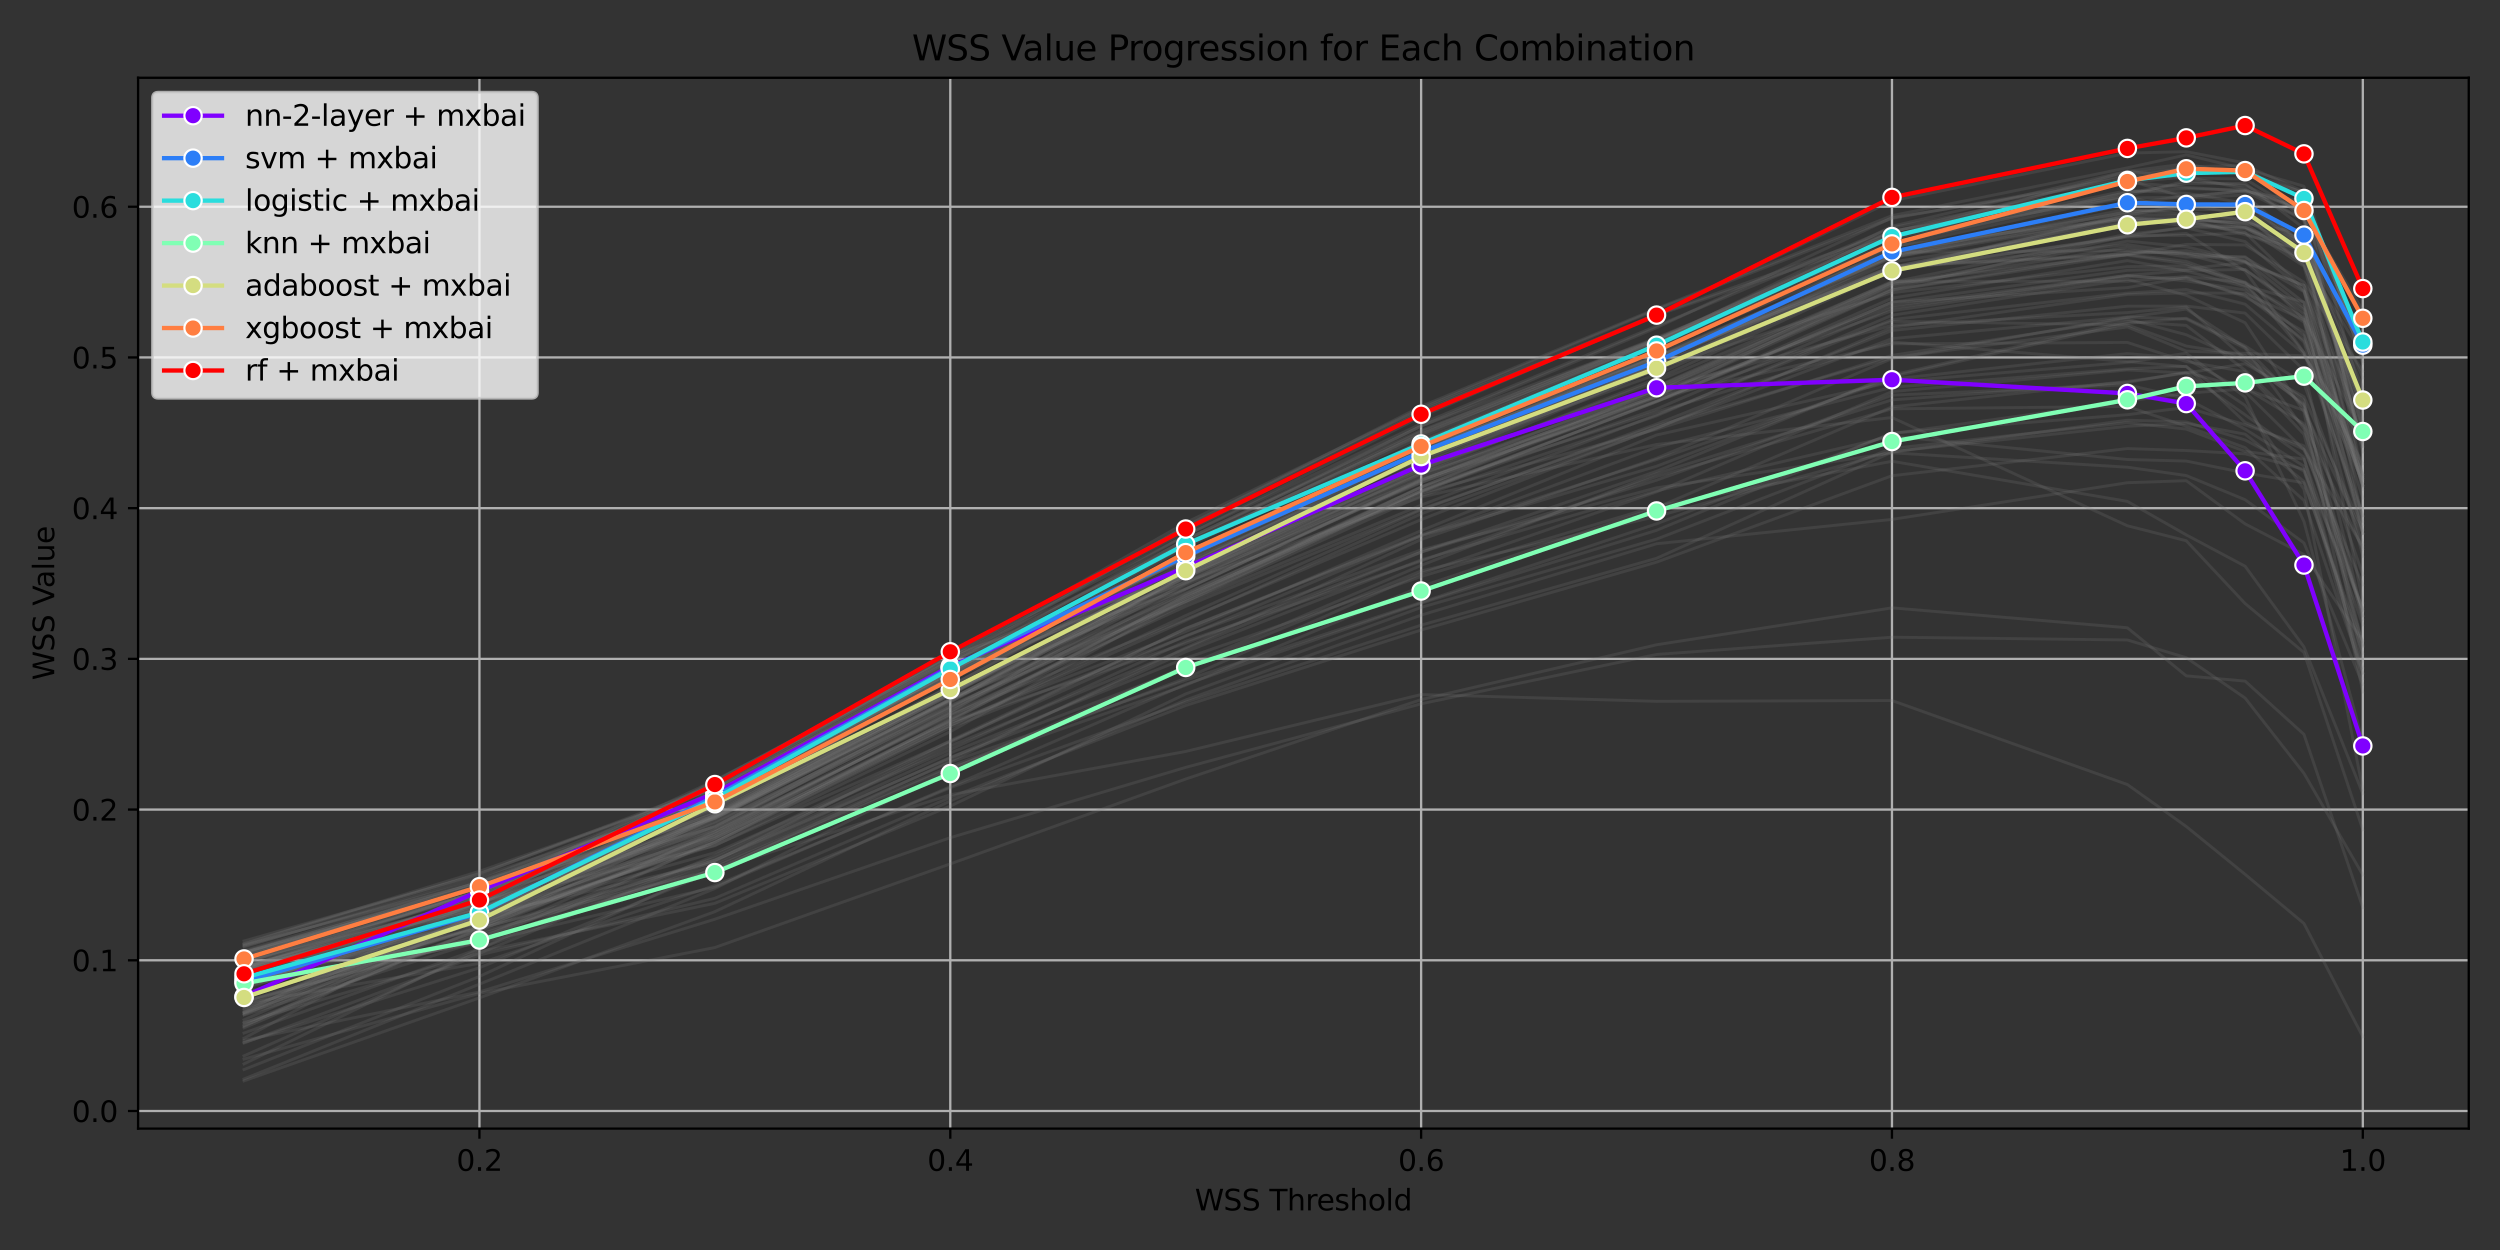 <?xml version="1.0" encoding="utf-8" standalone="no"?>
<!DOCTYPE svg PUBLIC "-//W3C//DTD SVG 1.1//EN"
  "http://www.w3.org/Graphics/SVG/1.1/DTD/svg11.dtd">
<svg xmlns:xlink="http://www.w3.org/1999/xlink" width="864pt" height="432pt" viewBox="0 0 864 432" xmlns="http://www.w3.org/2000/svg" version="1.1">
 <rect x="0" y="0" width="864" height="432" fill="#333333" stroke="none"/>
 <defs>
  <style type="text/css">*{stroke-linejoin: round; stroke-linecap: butt}</style>
 </defs>
 <g id="figure_1">
  <g id="patch_1">
   <path d="M 0 432 
L 864 432 
L 864 0 
L 0 0 
L 0 432 
z
" style="fill: none"/>
  </g>
  <g id="axes_1">
   <g id="patch_2">
    <path d="M 47.72 390.04 
L 853.2 390.04 
L 853.2 26.88 
L 47.72 26.88 
L 47.72 390.04 
z
" style="fill: none"/>
   </g>
   <g id="matplotlib.axis_1">
    <g id="xtick_1">
     <g id="line2d_1">
      <path d="M 165.694 390.04 
L 165.694 26.88 
" clip-path="url(#p757cfd7bdd)" style="fill: none; stroke: #b0b0b0; stroke-width: 0.8; stroke-linecap: square"/>
     </g>
     <g id="line2d_2">
      <defs>
       <path id="m80394323a1" d="M 0 0 
L 0 3.5 
" style="stroke: #000000; stroke-width: 0.8"/>
      </defs>
      <g>
       <use xlink:href="#m80394323a1" x="165.694" y="390.04" style="stroke: #000000; stroke-width: 0.8"/>
      </g>
     </g>
     <g id="text_1">
      <!-- 0.2 -->
      <g transform="translate(157.743 404.638) scale(0.1 -0.1)">
       <defs>
        <path id="DejaVuSans-30" d="M 2034 4250 
Q 1547 4250 1301 3770 
Q 1056 3291 1056 2328 
Q 1056 1369 1301 889 
Q 1547 409 2034 409 
Q 2525 409 2770 889 
Q 3016 1369 3016 2328 
Q 3016 3291 2770 3770 
Q 2525 4250 2034 4250 
z
M 2034 4750 
Q 2819 4750 3233 4129 
Q 3647 3509 3647 2328 
Q 3647 1150 3233 529 
Q 2819 -91 2034 -91 
Q 1250 -91 836 529 
Q 422 1150 422 2328 
Q 422 3509 836 4129 
Q 1250 4750 2034 4750 
z
" transform="scale(0.016)"/>
        <path id="DejaVuSans-2e" d="M 684 794 
L 1344 794 
L 1344 0 
L 684 0 
L 684 794 
z
" transform="scale(0.016)"/>
        <path id="DejaVuSans-32" d="M 1228 531 
L 3431 531 
L 3431 0 
L 469 0 
L 469 531 
Q 828 903 1448 1529 
Q 2069 2156 2228 2338 
Q 2531 2678 2651 2914 
Q 2772 3150 2772 3378 
Q 2772 3750 2511 3984 
Q 2250 4219 1831 4219 
Q 1534 4219 1204 4116 
Q 875 4013 500 3803 
L 500 4441 
Q 881 4594 1212 4672 
Q 1544 4750 1819 4750 
Q 2544 4750 2975 4387 
Q 3406 4025 3406 3419 
Q 3406 3131 3298 2873 
Q 3191 2616 2906 2266 
Q 2828 2175 2409 1742 
Q 1991 1309 1228 531 
z
" transform="scale(0.016)"/>
       </defs>
       <use xlink:href="#DejaVuSans-30"/>
       <use xlink:href="#DejaVuSans-2e" x="63.623"/>
       <use xlink:href="#DejaVuSans-32" x="95.41"/>
      </g>
     </g>
    </g>
    <g id="xtick_2">
     <g id="line2d_3">
      <path d="M 328.418 390.04 
L 328.418 26.88 
" clip-path="url(#p757cfd7bdd)" style="fill: none; stroke: #b0b0b0; stroke-width: 0.8; stroke-linecap: square"/>
     </g>
     <g id="line2d_4">
      <g>
       <use xlink:href="#m80394323a1" x="328.418" y="390.04" style="stroke: #000000; stroke-width: 0.8"/>
      </g>
     </g>
     <g id="text_2">
      <!-- 0.4 -->
      <g transform="translate(320.466 404.638) scale(0.1 -0.1)">
       <defs>
        <path id="DejaVuSans-34" d="M 2419 4116 
L 825 1625 
L 2419 1625 
L 2419 4116 
z
M 2253 4666 
L 3047 4666 
L 3047 1625 
L 3713 1625 
L 3713 1100 
L 3047 1100 
L 3047 0 
L 2419 0 
L 2419 1100 
L 313 1100 
L 313 1709 
L 2253 4666 
z
" transform="scale(0.016)"/>
       </defs>
       <use xlink:href="#DejaVuSans-30"/>
       <use xlink:href="#DejaVuSans-2e" x="63.623"/>
       <use xlink:href="#DejaVuSans-34" x="95.41"/>
      </g>
     </g>
    </g>
    <g id="xtick_3">
     <g id="line2d_5">
      <path d="M 491.141 390.04 
L 491.141 26.88 
" clip-path="url(#p757cfd7bdd)" style="fill: none; stroke: #b0b0b0; stroke-width: 0.8; stroke-linecap: square"/>
     </g>
     <g id="line2d_6">
      <g>
       <use xlink:href="#m80394323a1" x="491.141" y="390.04" style="stroke: #000000; stroke-width: 0.8"/>
      </g>
     </g>
     <g id="text_3">
      <!-- 0.6 -->
      <g transform="translate(483.189 404.638) scale(0.1 -0.1)">
       <defs>
        <path id="DejaVuSans-36" d="M 2113 2584 
Q 1688 2584 1439 2293 
Q 1191 2003 1191 1497 
Q 1191 994 1439 701 
Q 1688 409 2113 409 
Q 2538 409 2786 701 
Q 3034 994 3034 1497 
Q 3034 2003 2786 2293 
Q 2538 2584 2113 2584 
z
M 3366 4563 
L 3366 3988 
Q 3128 4100 2886 4159 
Q 2644 4219 2406 4219 
Q 1781 4219 1451 3797 
Q 1122 3375 1075 2522 
Q 1259 2794 1537 2939 
Q 1816 3084 2150 3084 
Q 2853 3084 3261 2657 
Q 3669 2231 3669 1497 
Q 3669 778 3244 343 
Q 2819 -91 2113 -91 
Q 1303 -91 875 529 
Q 447 1150 447 2328 
Q 447 3434 972 4092 
Q 1497 4750 2381 4750 
Q 2619 4750 2861 4703 
Q 3103 4656 3366 4563 
z
" transform="scale(0.016)"/>
       </defs>
       <use xlink:href="#DejaVuSans-30"/>
       <use xlink:href="#DejaVuSans-2e" x="63.623"/>
       <use xlink:href="#DejaVuSans-36" x="95.41"/>
      </g>
     </g>
    </g>
    <g id="xtick_4">
     <g id="line2d_7">
      <path d="M 653.864 390.04 
L 653.864 26.88 
" clip-path="url(#p757cfd7bdd)" style="fill: none; stroke: #b0b0b0; stroke-width: 0.8; stroke-linecap: square"/>
     </g>
     <g id="line2d_8">
      <g>
       <use xlink:href="#m80394323a1" x="653.864" y="390.04" style="stroke: #000000; stroke-width: 0.8"/>
      </g>
     </g>
     <g id="text_4">
      <!-- 0.8 -->
      <g transform="translate(645.912 404.638) scale(0.1 -0.1)">
       <defs>
        <path id="DejaVuSans-38" d="M 2034 2216 
Q 1584 2216 1326 1975 
Q 1069 1734 1069 1313 
Q 1069 891 1326 650 
Q 1584 409 2034 409 
Q 2484 409 2743 651 
Q 3003 894 3003 1313 
Q 3003 1734 2745 1975 
Q 2488 2216 2034 2216 
z
M 1403 2484 
Q 997 2584 770 2862 
Q 544 3141 544 3541 
Q 544 4100 942 4425 
Q 1341 4750 2034 4750 
Q 2731 4750 3128 4425 
Q 3525 4100 3525 3541 
Q 3525 3141 3298 2862 
Q 3072 2584 2669 2484 
Q 3125 2378 3379 2068 
Q 3634 1759 3634 1313 
Q 3634 634 3220 271 
Q 2806 -91 2034 -91 
Q 1263 -91 848 271 
Q 434 634 434 1313 
Q 434 1759 690 2068 
Q 947 2378 1403 2484 
z
M 1172 3481 
Q 1172 3119 1398 2916 
Q 1625 2713 2034 2713 
Q 2441 2713 2670 2916 
Q 2900 3119 2900 3481 
Q 2900 3844 2670 4047 
Q 2441 4250 2034 4250 
Q 1625 4250 1398 4047 
Q 1172 3844 1172 3481 
z
" transform="scale(0.016)"/>
       </defs>
       <use xlink:href="#DejaVuSans-30"/>
       <use xlink:href="#DejaVuSans-2e" x="63.623"/>
       <use xlink:href="#DejaVuSans-38" x="95.41"/>
      </g>
     </g>
    </g>
    <g id="xtick_5">
     <g id="line2d_9">
      <path d="M 816.587 390.04 
L 816.587 26.88 
" clip-path="url(#p757cfd7bdd)" style="fill: none; stroke: #b0b0b0; stroke-width: 0.8; stroke-linecap: square"/>
     </g>
     <g id="line2d_10">
      <g>
       <use xlink:href="#m80394323a1" x="816.587" y="390.04" style="stroke: #000000; stroke-width: 0.8"/>
      </g>
     </g>
     <g id="text_5">
      <!-- 1.0 -->
      <g transform="translate(808.636 404.638) scale(0.1 -0.1)">
       <defs>
        <path id="DejaVuSans-31" d="M 794 531 
L 1825 531 
L 1825 4091 
L 703 3866 
L 703 4441 
L 1819 4666 
L 2450 4666 
L 2450 531 
L 3481 531 
L 3481 0 
L 794 0 
L 794 531 
z
" transform="scale(0.016)"/>
       </defs>
       <use xlink:href="#DejaVuSans-31"/>
       <use xlink:href="#DejaVuSans-2e" x="63.623"/>
       <use xlink:href="#DejaVuSans-30" x="95.41"/>
      </g>
     </g>
    </g>
    <g id="text_6">
     <!-- WSS Threshold -->
     <g transform="translate(412.94 418.317) scale(0.1 -0.1)">
      <defs>
       <path id="DejaVuSans-57" d="M 213 4666 
L 850 4666 
L 1831 722 
L 2809 4666 
L 3519 4666 
L 4500 722 
L 5478 4666 
L 6119 4666 
L 4947 0 
L 4153 0 
L 3169 4050 
L 2175 0 
L 1381 0 
L 213 4666 
z
" transform="scale(0.016)"/>
       <path id="DejaVuSans-53" d="M 3425 4513 
L 3425 3897 
Q 3066 4069 2747 4153 
Q 2428 4238 2131 4238 
Q 1616 4238 1336 4038 
Q 1056 3838 1056 3469 
Q 1056 3159 1242 3001 
Q 1428 2844 1947 2747 
L 2328 2669 
Q 3034 2534 3370 2195 
Q 3706 1856 3706 1288 
Q 3706 609 3251 259 
Q 2797 -91 1919 -91 
Q 1588 -91 1214 -16 
Q 841 59 441 206 
L 441 856 
Q 825 641 1194 531 
Q 1563 422 1919 422 
Q 2459 422 2753 634 
Q 3047 847 3047 1241 
Q 3047 1584 2836 1778 
Q 2625 1972 2144 2069 
L 1759 2144 
Q 1053 2284 737 2584 
Q 422 2884 422 3419 
Q 422 4038 858 4394 
Q 1294 4750 2059 4750 
Q 2388 4750 2728 4690 
Q 3069 4631 3425 4513 
z
" transform="scale(0.016)"/>
       <path id="DejaVuSans-20" transform="scale(0.016)"/>
       <path id="DejaVuSans-54" d="M -19 4666 
L 3928 4666 
L 3928 4134 
L 2272 4134 
L 2272 0 
L 1638 0 
L 1638 4134 
L -19 4134 
L -19 4666 
z
" transform="scale(0.016)"/>
       <path id="DejaVuSans-68" d="M 3513 2113 
L 3513 0 
L 2938 0 
L 2938 2094 
Q 2938 2591 2744 2837 
Q 2550 3084 2163 3084 
Q 1697 3084 1428 2787 
Q 1159 2491 1159 1978 
L 1159 0 
L 581 0 
L 581 4863 
L 1159 4863 
L 1159 2956 
Q 1366 3272 1645 3428 
Q 1925 3584 2291 3584 
Q 2894 3584 3203 3211 
Q 3513 2838 3513 2113 
z
" transform="scale(0.016)"/>
       <path id="DejaVuSans-72" d="M 2631 2963 
Q 2534 3019 2420 3045 
Q 2306 3072 2169 3072 
Q 1681 3072 1420 2755 
Q 1159 2438 1159 1844 
L 1159 0 
L 581 0 
L 581 3500 
L 1159 3500 
L 1159 2956 
Q 1341 3275 1631 3429 
Q 1922 3584 2338 3584 
Q 2397 3584 2469 3576 
Q 2541 3569 2628 3553 
L 2631 2963 
z
" transform="scale(0.016)"/>
       <path id="DejaVuSans-65" d="M 3597 1894 
L 3597 1613 
L 953 1613 
Q 991 1019 1311 708 
Q 1631 397 2203 397 
Q 2534 397 2845 478 
Q 3156 559 3463 722 
L 3463 178 
Q 3153 47 2828 -22 
Q 2503 -91 2169 -91 
Q 1331 -91 842 396 
Q 353 884 353 1716 
Q 353 2575 817 3079 
Q 1281 3584 2069 3584 
Q 2775 3584 3186 3129 
Q 3597 2675 3597 1894 
z
M 3022 2063 
Q 3016 2534 2758 2815 
Q 2500 3097 2075 3097 
Q 1594 3097 1305 2825 
Q 1016 2553 972 2059 
L 3022 2063 
z
" transform="scale(0.016)"/>
       <path id="DejaVuSans-73" d="M 2834 3397 
L 2834 2853 
Q 2591 2978 2328 3040 
Q 2066 3103 1784 3103 
Q 1356 3103 1142 2972 
Q 928 2841 928 2578 
Q 928 2378 1081 2264 
Q 1234 2150 1697 2047 
L 1894 2003 
Q 2506 1872 2764 1633 
Q 3022 1394 3022 966 
Q 3022 478 2636 193 
Q 2250 -91 1575 -91 
Q 1294 -91 989 -36 
Q 684 19 347 128 
L 347 722 
Q 666 556 975 473 
Q 1284 391 1588 391 
Q 1994 391 2212 530 
Q 2431 669 2431 922 
Q 2431 1156 2273 1281 
Q 2116 1406 1581 1522 
L 1381 1569 
Q 847 1681 609 1914 
Q 372 2147 372 2553 
Q 372 3047 722 3315 
Q 1072 3584 1716 3584 
Q 2034 3584 2315 3537 
Q 2597 3491 2834 3397 
z
" transform="scale(0.016)"/>
       <path id="DejaVuSans-6f" d="M 1959 3097 
Q 1497 3097 1228 2736 
Q 959 2375 959 1747 
Q 959 1119 1226 758 
Q 1494 397 1959 397 
Q 2419 397 2687 759 
Q 2956 1122 2956 1747 
Q 2956 2369 2687 2733 
Q 2419 3097 1959 3097 
z
M 1959 3584 
Q 2709 3584 3137 3096 
Q 3566 2609 3566 1747 
Q 3566 888 3137 398 
Q 2709 -91 1959 -91 
Q 1206 -91 779 398 
Q 353 888 353 1747 
Q 353 2609 779 3096 
Q 1206 3584 1959 3584 
z
" transform="scale(0.016)"/>
       <path id="DejaVuSans-6c" d="M 603 4863 
L 1178 4863 
L 1178 0 
L 603 0 
L 603 4863 
z
" transform="scale(0.016)"/>
       <path id="DejaVuSans-64" d="M 2906 2969 
L 2906 4863 
L 3481 4863 
L 3481 0 
L 2906 0 
L 2906 525 
Q 2725 213 2448 61 
Q 2172 -91 1784 -91 
Q 1150 -91 751 415 
Q 353 922 353 1747 
Q 353 2572 751 3078 
Q 1150 3584 1784 3584 
Q 2172 3584 2448 3432 
Q 2725 3281 2906 2969 
z
M 947 1747 
Q 947 1113 1208 752 
Q 1469 391 1925 391 
Q 2381 391 2643 752 
Q 2906 1113 2906 1747 
Q 2906 2381 2643 2742 
Q 2381 3103 1925 3103 
Q 1469 3103 1208 2742 
Q 947 2381 947 1747 
z
" transform="scale(0.016)"/>
      </defs>
      <use xlink:href="#DejaVuSans-57"/>
      <use xlink:href="#DejaVuSans-53" x="98.877"/>
      <use xlink:href="#DejaVuSans-53" x="162.354"/>
      <use xlink:href="#DejaVuSans-20" x="225.83"/>
      <use xlink:href="#DejaVuSans-54" x="257.617"/>
      <use xlink:href="#DejaVuSans-68" x="318.701"/>
      <use xlink:href="#DejaVuSans-72" x="382.08"/>
      <use xlink:href="#DejaVuSans-65" x="420.943"/>
      <use xlink:href="#DejaVuSans-73" x="482.467"/>
      <use xlink:href="#DejaVuSans-68" x="534.566"/>
      <use xlink:href="#DejaVuSans-6f" x="597.945"/>
      <use xlink:href="#DejaVuSans-6c" x="659.127"/>
      <use xlink:href="#DejaVuSans-64" x="686.91"/>
     </g>
    </g>
   </g>
   <g id="matplotlib.axis_2">
    <g id="ytick_1">
     <g id="line2d_11">
      <path d="M 47.72 383.964 
L 853.2 383.964 
" clip-path="url(#p757cfd7bdd)" style="fill: none; stroke: #b0b0b0; stroke-width: 0.8; stroke-linecap: square"/>
     </g>
     <g id="line2d_12">
      <defs>
       <path id="m0544543b10" d="M 0 0 
L -3.5 0 
" style="stroke: #000000; stroke-width: 0.8"/>
      </defs>
      <g>
       <use xlink:href="#m0544543b10" x="47.72" y="383.964" style="stroke: #000000; stroke-width: 0.8"/>
      </g>
     </g>
     <g id="text_7">
      <!-- 0.0 -->
      <g transform="translate(24.817 387.763) scale(0.1 -0.1)">
       <use xlink:href="#DejaVuSans-30"/>
       <use xlink:href="#DejaVuSans-2e" x="63.623"/>
       <use xlink:href="#DejaVuSans-30" x="95.41"/>
      </g>
     </g>
    </g>
    <g id="ytick_2">
     <g id="line2d_13">
      <path d="M 47.72 331.878 
L 853.2 331.878 
" clip-path="url(#p757cfd7bdd)" style="fill: none; stroke: #b0b0b0; stroke-width: 0.8; stroke-linecap: square"/>
     </g>
     <g id="line2d_14">
      <g>
       <use xlink:href="#m0544543b10" x="47.72" y="331.878" style="stroke: #000000; stroke-width: 0.8"/>
      </g>
     </g>
     <g id="text_8">
      <!-- 0.1 -->
      <g transform="translate(24.817 335.677) scale(0.1 -0.1)">
       <use xlink:href="#DejaVuSans-30"/>
       <use xlink:href="#DejaVuSans-2e" x="63.623"/>
       <use xlink:href="#DejaVuSans-31" x="95.41"/>
      </g>
     </g>
    </g>
    <g id="ytick_3">
     <g id="line2d_15">
      <path d="M 47.72 279.792 
L 853.2 279.792 
" clip-path="url(#p757cfd7bdd)" style="fill: none; stroke: #b0b0b0; stroke-width: 0.8; stroke-linecap: square"/>
     </g>
     <g id="line2d_16">
      <g>
       <use xlink:href="#m0544543b10" x="47.72" y="279.792" style="stroke: #000000; stroke-width: 0.8"/>
      </g>
     </g>
     <g id="text_9">
      <!-- 0.2 -->
      <g transform="translate(24.817 283.592) scale(0.1 -0.1)">
       <use xlink:href="#DejaVuSans-30"/>
       <use xlink:href="#DejaVuSans-2e" x="63.623"/>
       <use xlink:href="#DejaVuSans-32" x="95.41"/>
      </g>
     </g>
    </g>
    <g id="ytick_4">
     <g id="line2d_17">
      <path d="M 47.72 227.706 
L 853.2 227.706 
" clip-path="url(#p757cfd7bdd)" style="fill: none; stroke: #b0b0b0; stroke-width: 0.8; stroke-linecap: square"/>
     </g>
     <g id="line2d_18">
      <g>
       <use xlink:href="#m0544543b10" x="47.72" y="227.706" style="stroke: #000000; stroke-width: 0.8"/>
      </g>
     </g>
     <g id="text_10">
      <!-- 0.3 -->
      <g transform="translate(24.817 231.506) scale(0.1 -0.1)">
       <defs>
        <path id="DejaVuSans-33" d="M 2597 2516 
Q 3050 2419 3304 2112 
Q 3559 1806 3559 1356 
Q 3559 666 3084 287 
Q 2609 -91 1734 -91 
Q 1441 -91 1130 -33 
Q 819 25 488 141 
L 488 750 
Q 750 597 1062 519 
Q 1375 441 1716 441 
Q 2309 441 2620 675 
Q 2931 909 2931 1356 
Q 2931 1769 2642 2001 
Q 2353 2234 1838 2234 
L 1294 2234 
L 1294 2753 
L 1863 2753 
Q 2328 2753 2575 2939 
Q 2822 3125 2822 3475 
Q 2822 3834 2567 4026 
Q 2313 4219 1838 4219 
Q 1578 4219 1281 4162 
Q 984 4106 628 3988 
L 628 4550 
Q 988 4650 1302 4700 
Q 1616 4750 1894 4750 
Q 2613 4750 3031 4423 
Q 3450 4097 3450 3541 
Q 3450 3153 3228 2886 
Q 3006 2619 2597 2516 
z
" transform="scale(0.016)"/>
       </defs>
       <use xlink:href="#DejaVuSans-30"/>
       <use xlink:href="#DejaVuSans-2e" x="63.623"/>
       <use xlink:href="#DejaVuSans-33" x="95.41"/>
      </g>
     </g>
    </g>
    <g id="ytick_5">
     <g id="line2d_19">
      <path d="M 47.72 175.621 
L 853.2 175.621 
" clip-path="url(#p757cfd7bdd)" style="fill: none; stroke: #b0b0b0; stroke-width: 0.8; stroke-linecap: square"/>
     </g>
     <g id="line2d_20">
      <g>
       <use xlink:href="#m0544543b10" x="47.72" y="175.621" style="stroke: #000000; stroke-width: 0.8"/>
      </g>
     </g>
     <g id="text_11">
      <!-- 0.4 -->
      <g transform="translate(24.817 179.42) scale(0.1 -0.1)">
       <use xlink:href="#DejaVuSans-30"/>
       <use xlink:href="#DejaVuSans-2e" x="63.623"/>
       <use xlink:href="#DejaVuSans-34" x="95.41"/>
      </g>
     </g>
    </g>
    <g id="ytick_6">
     <g id="line2d_21">
      <path d="M 47.72 123.535 
L 853.2 123.535 
" clip-path="url(#p757cfd7bdd)" style="fill: none; stroke: #b0b0b0; stroke-width: 0.8; stroke-linecap: square"/>
     </g>
     <g id="line2d_22">
      <g>
       <use xlink:href="#m0544543b10" x="47.72" y="123.535" style="stroke: #000000; stroke-width: 0.8"/>
      </g>
     </g>
     <g id="text_12">
      <!-- 0.5 -->
      <g transform="translate(24.817 127.334) scale(0.1 -0.1)">
       <defs>
        <path id="DejaVuSans-35" d="M 691 4666 
L 3169 4666 
L 3169 4134 
L 1269 4134 
L 1269 2991 
Q 1406 3038 1543 3061 
Q 1681 3084 1819 3084 
Q 2600 3084 3056 2656 
Q 3513 2228 3513 1497 
Q 3513 744 3044 326 
Q 2575 -91 1722 -91 
Q 1428 -91 1123 -41 
Q 819 9 494 109 
L 494 744 
Q 775 591 1075 516 
Q 1375 441 1709 441 
Q 2250 441 2565 725 
Q 2881 1009 2881 1497 
Q 2881 1984 2565 2268 
Q 2250 2553 1709 2553 
Q 1456 2553 1204 2497 
Q 953 2441 691 2322 
L 691 4666 
z
" transform="scale(0.016)"/>
       </defs>
       <use xlink:href="#DejaVuSans-30"/>
       <use xlink:href="#DejaVuSans-2e" x="63.623"/>
       <use xlink:href="#DejaVuSans-35" x="95.41"/>
      </g>
     </g>
    </g>
    <g id="ytick_7">
     <g id="line2d_23">
      <path d="M 47.72 71.449 
L 853.2 71.449 
" clip-path="url(#p757cfd7bdd)" style="fill: none; stroke: #b0b0b0; stroke-width: 0.8; stroke-linecap: square"/>
     </g>
     <g id="line2d_24">
      <g>
       <use xlink:href="#m0544543b10" x="47.72" y="71.449" style="stroke: #000000; stroke-width: 0.8"/>
      </g>
     </g>
     <g id="text_13">
      <!-- 0.6 -->
      <g transform="translate(24.817 75.248) scale(0.1 -0.1)">
       <use xlink:href="#DejaVuSans-30"/>
       <use xlink:href="#DejaVuSans-2e" x="63.623"/>
       <use xlink:href="#DejaVuSans-36" x="95.41"/>
      </g>
     </g>
    </g>
    <g id="text_14">
     <!-- WSS Value -->
     <g transform="translate(18.737 235.072) rotate(-90) scale(0.1 -0.1)">
      <defs>
       <path id="DejaVuSans-56" d="M 1831 0 
L 50 4666 
L 709 4666 
L 2188 738 
L 3669 4666 
L 4325 4666 
L 2547 0 
L 1831 0 
z
" transform="scale(0.016)"/>
       <path id="DejaVuSans-61" d="M 2194 1759 
Q 1497 1759 1228 1600 
Q 959 1441 959 1056 
Q 959 750 1161 570 
Q 1363 391 1709 391 
Q 2188 391 2477 730 
Q 2766 1069 2766 1631 
L 2766 1759 
L 2194 1759 
z
M 3341 1997 
L 3341 0 
L 2766 0 
L 2766 531 
Q 2569 213 2275 61 
Q 1981 -91 1556 -91 
Q 1019 -91 701 211 
Q 384 513 384 1019 
Q 384 1609 779 1909 
Q 1175 2209 1959 2209 
L 2766 2209 
L 2766 2266 
Q 2766 2663 2505 2880 
Q 2244 3097 1772 3097 
Q 1472 3097 1187 3025 
Q 903 2953 641 2809 
L 641 3341 
Q 956 3463 1253 3523 
Q 1550 3584 1831 3584 
Q 2591 3584 2966 3190 
Q 3341 2797 3341 1997 
z
" transform="scale(0.016)"/>
       <path id="DejaVuSans-75" d="M 544 1381 
L 544 3500 
L 1119 3500 
L 1119 1403 
Q 1119 906 1312 657 
Q 1506 409 1894 409 
Q 2359 409 2629 706 
Q 2900 1003 2900 1516 
L 2900 3500 
L 3475 3500 
L 3475 0 
L 2900 0 
L 2900 538 
Q 2691 219 2414 64 
Q 2138 -91 1772 -91 
Q 1169 -91 856 284 
Q 544 659 544 1381 
z
M 1991 3584 
L 1991 3584 
z
" transform="scale(0.016)"/>
      </defs>
      <use xlink:href="#DejaVuSans-57"/>
      <use xlink:href="#DejaVuSans-53" x="98.877"/>
      <use xlink:href="#DejaVuSans-53" x="162.354"/>
      <use xlink:href="#DejaVuSans-20" x="225.83"/>
      <use xlink:href="#DejaVuSans-56" x="257.617"/>
      <use xlink:href="#DejaVuSans-61" x="318.275"/>
      <use xlink:href="#DejaVuSans-6c" x="379.555"/>
      <use xlink:href="#DejaVuSans-75" x="407.338"/>
      <use xlink:href="#DejaVuSans-65" x="470.717"/>
     </g>
    </g>
   </g>
   <g id="line2d_25">
    <path d="M 84.333 360.242 
L 165.694 334.454 
L 247.056 300.93 
L 328.418 263.017 
L 409.779 223.906 
L 491.141 186.44 
L 572.502 158.379 
L 653.864 123.934 
L 735.226 109.646 
L 755.566 106.813 
L 775.906 120.079 
L 796.247 140.726 
L 816.587 213.976 
" clip-path="url(#p757cfd7bdd)" style="fill: none; stroke: #808080; stroke-opacity: 0.2; stroke-linecap: square"/>
   </g>
   <g id="line2d_26">
    <path d="M 84.333 329.156 
L 165.694 306.974 
L 247.056 274.897 
L 328.418 232.464 
L 409.779 186.407 
L 491.141 148.735 
L 572.502 117.194 
L 653.864 87.188 
L 735.226 73.375 
L 755.566 71.646 
L 775.906 70.838 
L 796.247 83.646 
L 816.587 119.72 
" clip-path="url(#p757cfd7bdd)" style="fill: none; stroke: #808080; stroke-opacity: 0.2; stroke-linecap: square"/>
   </g>
   <g id="line2d_27">
    <path d="M 84.333 327.265 
L 165.694 303.019 
L 247.056 276.173 
L 328.418 231.277 
L 409.779 188.328 
L 491.141 149.882 
L 572.502 117.881 
L 653.864 82.385 
L 735.226 65.843 
L 755.566 66.787 
L 775.906 70.231 
L 796.247 85.662 
L 816.587 144.527 
" clip-path="url(#p757cfd7bdd)" style="fill: none; stroke: #808080; stroke-opacity: 0.2; stroke-linecap: square"/>
   </g>
   <g id="line2d_28">
    <path d="M 84.333 342.902 
L 165.694 325.253 
L 247.056 299.032 
L 328.418 263.395 
L 409.779 235.063 
L 491.141 208.183 
L 572.502 181.025 
L 653.864 149.841 
L 735.226 138.598 
L 755.566 135.906 
L 775.906 134.387 
L 796.247 141.864 
L 816.587 184.341 
" clip-path="url(#p757cfd7bdd)" style="fill: none; stroke: #808080; stroke-opacity: 0.2; stroke-linecap: square"/>
   </g>
   <g id="line2d_29">
    <path d="M 84.333 339.378 
L 165.694 308.642 
L 247.056 280.484 
L 328.418 239.515 
L 409.779 202.121 
L 491.141 166.787 
L 572.502 137.331 
L 653.864 105.567 
L 735.226 95.137 
L 755.566 97.087 
L 775.906 100.202 
L 796.247 118.208 
L 816.587 181.318 
" clip-path="url(#p757cfd7bdd)" style="fill: none; stroke: #808080; stroke-opacity: 0.2; stroke-linecap: square"/>
   </g>
   <g id="line2d_30">
    <path d="M 84.333 339.353 
L 165.694 319.238 
L 247.056 285.445 
L 328.418 244.912 
L 409.779 206.497 
L 491.141 168.251 
L 572.502 136.687 
L 653.864 100.264 
L 735.226 87.995 
L 755.566 90.341 
L 775.906 97.823 
L 796.247 109.805 
L 816.587 150.094 
" clip-path="url(#p757cfd7bdd)" style="fill: none; stroke: #808080; stroke-opacity: 0.2; stroke-linecap: square"/>
   </g>
   <g id="line2d_31">
    <path d="M 84.333 329.212 
L 165.694 305.376 
L 247.056 273.713 
L 328.418 230.807 
L 409.779 193.006 
L 491.141 152.3 
L 572.502 117.991 
L 653.864 78.208 
L 735.226 59.093 
L 755.566 61.521 
L 775.906 61.873 
L 796.247 74.183 
L 816.587 156.236 
" clip-path="url(#p757cfd7bdd)" style="fill: none; stroke: #808080; stroke-opacity: 0.2; stroke-linecap: square"/>
   </g>
   <g id="line2d_32">
    <path d="M 84.333 353.564 
L 165.694 322.131 
L 247.056 300.65 
L 328.418 274.667 
L 409.779 259.699 
L 491.141 240.032 
L 572.502 242.379 
L 653.864 242.106 
L 735.226 271.142 
L 755.566 285.637 
L 775.906 302.166 
L 796.247 319.154 
L 816.587 358.307 
" clip-path="url(#p757cfd7bdd)" style="fill: none; stroke: #808080; stroke-opacity: 0.2; stroke-linecap: square"/>
   </g>
   <g id="line2d_33">
    <path d="M 84.333 350.623 
L 165.694 316.479 
L 247.056 282.854 
L 328.418 241.535 
L 409.779 201.027 
L 491.141 171.779 
L 572.502 153.605 
L 653.864 144.296 
L 735.226 181.709 
L 755.566 186.889 
L 775.906 208.571 
L 796.247 225.502 
L 816.587 286.779 
" clip-path="url(#p757cfd7bdd)" style="fill: none; stroke: #808080; stroke-opacity: 0.2; stroke-linecap: square"/>
   </g>
   <g id="line2d_34">
    <path d="M 84.333 355.197 
L 165.694 320.733 
L 247.056 289.799 
L 328.418 248.743 
L 409.779 208.468 
L 491.141 174.583 
L 572.502 143.34 
L 653.864 110.452 
L 735.226 101.296 
L 755.566 100.053 
L 775.906 105.114 
L 796.247 122.391 
L 816.587 160.254 
" clip-path="url(#p757cfd7bdd)" style="fill: none; stroke: #808080; stroke-opacity: 0.2; stroke-linecap: square"/>
   </g>
   <g id="line2d_35">
    <path d="M 84.333 338.354 
L 165.694 318.706 
L 247.056 291.132 
L 328.418 248.52 
L 409.779 205.925 
L 491.141 169.69 
L 572.502 141.364 
L 653.864 106.461 
L 735.226 95.195 
L 755.566 93.465 
L 775.906 93.144 
L 796.247 108.477 
L 816.587 167.657 
" clip-path="url(#p757cfd7bdd)" style="fill: none; stroke: #808080; stroke-opacity: 0.2; stroke-linecap: square"/>
   </g>
   <g id="line2d_36">
    <path d="M 84.333 350.199 
L 165.694 323.016 
L 247.056 296.547 
L 328.418 257.809 
L 409.779 224.251 
L 491.141 190.82 
L 572.502 165.954 
L 653.864 136.567 
L 735.226 132.987 
L 755.566 137.703 
L 775.906 148.321 
L 796.247 161.116 
L 816.587 230.683 
" clip-path="url(#p757cfd7bdd)" style="fill: none; stroke: #808080; stroke-opacity: 0.2; stroke-linecap: square"/>
   </g>
   <g id="line2d_37">
    <path d="M 84.333 334.047 
L 165.694 316.79 
L 247.056 289.114 
L 328.418 249.702 
L 409.779 222.311 
L 491.141 190.817 
L 572.502 162.883 
L 653.864 129.647 
L 735.226 111.114 
L 755.566 112.476 
L 775.906 127.945 
L 796.247 147.264 
L 816.587 212.878 
" clip-path="url(#p757cfd7bdd)" style="fill: none; stroke: #808080; stroke-opacity: 0.2; stroke-linecap: square"/>
   </g>
   <g id="line2d_38">
    <path d="M 84.333 333.943 
L 165.694 312.318 
L 247.056 270.984 
L 328.418 225.07 
L 409.779 183.827 
L 491.141 142.357 
L 572.502 108.92 
L 653.864 81.613 
L 735.226 59.208 
L 755.566 56.574 
L 775.906 60.634 
L 796.247 66.379 
L 816.587 165.158 
" clip-path="url(#p757cfd7bdd)" style="fill: none; stroke: #808080; stroke-opacity: 0.2; stroke-linecap: square"/>
   </g>
   <g id="line2d_39">
    <path d="M 84.333 353.355 
L 165.694 329.471 
L 247.056 295.67 
L 328.418 256.001 
L 409.779 217.239 
L 491.141 185.14 
L 572.502 158.809 
L 653.864 131.028 
L 735.226 122.195 
L 755.566 123.995 
L 775.906 135.391 
L 796.247 155.446 
L 816.587 202.099 
" clip-path="url(#p757cfd7bdd)" style="fill: none; stroke: #808080; stroke-opacity: 0.2; stroke-linecap: square"/>
   </g>
   <g id="line2d_40">
    <path d="M 84.333 334.16 
L 165.694 310.463 
L 247.056 270.76 
L 328.418 227.183 
L 409.779 187.976 
L 491.141 150.123 
L 572.502 117.375 
L 653.864 80.182 
L 735.226 60.024 
L 755.566 57.663 
L 775.906 57.155 
L 796.247 66.296 
L 816.587 124.801 
" clip-path="url(#p757cfd7bdd)" style="fill: none; stroke: #808080; stroke-opacity: 0.2; stroke-linecap: square"/>
   </g>
   <g id="line2d_41">
    <path d="M 84.333 331.984 
L 165.694 311.525 
L 247.056 285.733 
L 328.418 244.722 
L 409.779 201.619 
L 491.141 164.539 
L 572.502 133.803 
L 653.864 98.444 
L 735.226 85.464 
L 755.566 88.842 
L 775.906 88.701 
L 796.247 104.581 
L 816.587 164.507 
" clip-path="url(#p757cfd7bdd)" style="fill: none; stroke: #808080; stroke-opacity: 0.2; stroke-linecap: square"/>
   </g>
   <g id="line2d_42">
    <path d="M 84.333 335.183 
L 165.694 312.248 
L 247.056 271.595 
L 328.418 228.484 
L 409.779 198.465 
L 491.141 159.81 
L 572.502 125.789 
L 653.864 88.395 
L 735.226 70.47 
L 755.566 67.674 
L 775.906 66.152 
L 796.247 75.95 
L 816.587 119.265 
" clip-path="url(#p757cfd7bdd)" style="fill: none; stroke: #808080; stroke-opacity: 0.2; stroke-linecap: square"/>
   </g>
   <g id="line2d_43">
    <path d="M 84.333 341.445 
L 165.694 318.746 
L 247.056 281.672 
L 328.418 240.115 
L 409.779 194.805 
L 491.141 155.744 
L 572.502 123.411 
L 653.864 93.116 
L 735.226 84.503 
L 755.566 87.697 
L 775.906 88.988 
L 796.247 100.829 
L 816.587 168.238 
" clip-path="url(#p757cfd7bdd)" style="fill: none; stroke: #808080; stroke-opacity: 0.2; stroke-linecap: square"/>
   </g>
   <g id="line2d_44">
    <path d="M 84.333 334.806 
L 165.694 313.557 
L 247.056 282.05 
L 328.418 242.031 
L 409.779 204.913 
L 491.141 169.742 
L 572.502 138.842 
L 653.864 104.444 
L 735.226 99.389 
L 755.566 95.872 
L 775.906 102.509 
L 796.247 114.706 
L 816.587 192.226 
" clip-path="url(#p757cfd7bdd)" style="fill: none; stroke: #808080; stroke-opacity: 0.2; stroke-linecap: square"/>
   </g>
   <g id="line2d_45">
    <path d="M 84.333 347.861 
L 165.694 317.487 
L 247.056 292.116 
L 328.418 256.196 
L 409.779 219.696 
L 491.141 190.047 
L 572.502 168.591 
L 653.864 156.489 
L 735.226 161.47 
L 755.566 164.35 
L 775.906 172.699 
L 796.247 187.641 
L 816.587 236.493 
" clip-path="url(#p757cfd7bdd)" style="fill: none; stroke: #808080; stroke-opacity: 0.2; stroke-linecap: square"/>
   </g>
   <g id="line2d_46">
    <path d="M 84.333 337.076 
L 165.694 309.64 
L 247.056 274.349 
L 328.418 233.541 
L 409.779 192.327 
L 491.141 152.665 
L 572.502 118.956 
L 653.864 79.743 
L 735.226 67.813 
L 755.566 73.366 
L 775.906 75.834 
L 796.247 83.949 
L 816.587 134.097 
" clip-path="url(#p757cfd7bdd)" style="fill: none; stroke: #808080; stroke-opacity: 0.2; stroke-linecap: square"/>
   </g>
   <g id="line2d_47">
    <path d="M 84.333 329.496 
L 165.694 308.259 
L 247.056 278.7 
L 328.418 234.702 
L 409.779 189.062 
L 491.141 151.007 
L 572.502 117.804 
L 653.864 84.439 
L 735.226 66.382 
L 755.566 65.193 
L 775.906 65.634 
L 796.247 72.878 
L 816.587 107.326 
" clip-path="url(#p757cfd7bdd)" style="fill: none; stroke: #808080; stroke-opacity: 0.2; stroke-linecap: square"/>
   </g>
   <g id="line2d_48">
    <path d="M 84.333 332.596 
L 165.694 311.786 
L 247.056 292.264 
L 328.418 252.864 
L 409.779 206.896 
L 491.141 168.379 
L 572.502 134.717 
L 653.864 99.564 
L 735.226 81.492 
L 755.566 81.344 
L 775.906 80.442 
L 796.247 89.534 
L 816.587 122.706 
" clip-path="url(#p757cfd7bdd)" style="fill: none; stroke: #808080; stroke-opacity: 0.2; stroke-linecap: square"/>
   </g>
   <g id="line2d_49">
    <path d="M 84.333 352.448 
L 165.694 316.618 
L 247.056 298.119 
L 328.418 261.749 
L 409.779 230.97 
L 491.141 197.31 
L 572.502 178.464 
L 653.864 156.056 
L 735.226 147.31 
L 755.566 146.35 
L 775.906 150.048 
L 796.247 166.366 
L 816.587 225.763 
" clip-path="url(#p757cfd7bdd)" style="fill: none; stroke: #808080; stroke-opacity: 0.2; stroke-linecap: square"/>
   </g>
   <g id="line2d_50">
    <path d="M 84.333 354.687 
L 165.694 317.084 
L 247.056 284.461 
L 328.418 243.815 
L 409.779 207.926 
L 491.141 171.362 
L 572.502 143.731 
L 653.864 108.939 
L 735.226 96.554 
L 755.566 102.056 
L 775.906 111.534 
L 796.247 142.286 
L 816.587 239.176 
" clip-path="url(#p757cfd7bdd)" style="fill: none; stroke: #808080; stroke-opacity: 0.2; stroke-linecap: square"/>
   </g>
   <g id="line2d_51">
    <path d="M 84.333 339.219 
L 165.694 316.331 
L 247.056 273.524 
L 328.418 230.854 
L 409.779 203.425 
L 491.141 166.106 
L 572.502 134.709 
L 653.864 97.676 
L 735.226 88.019 
L 755.566 84.445 
L 775.906 84.664 
L 796.247 97.558 
L 816.587 128.261 
" clip-path="url(#p757cfd7bdd)" style="fill: none; stroke: #808080; stroke-opacity: 0.2; stroke-linecap: square"/>
   </g>
   <g id="line2d_52">
    <path d="M 84.333 329.208 
L 165.694 306.819 
L 247.056 273.854 
L 328.418 228.145 
L 409.779 181.851 
L 491.141 140.457 
L 572.502 106.642 
L 653.864 74.528 
L 735.226 57.997 
L 755.566 53.529 
L 775.906 58.403 
L 796.247 64.372 
L 816.587 125.52 
" clip-path="url(#p757cfd7bdd)" style="fill: none; stroke: #808080; stroke-opacity: 0.2; stroke-linecap: square"/>
   </g>
   <g id="line2d_53">
    <path d="M 84.333 340.196 
L 165.694 317.355 
L 247.056 278.322 
L 328.418 233.239 
L 409.779 192.969 
L 491.141 156.11 
L 572.502 124.226 
L 653.864 92.352 
L 735.226 76.34 
L 755.566 75.478 
L 775.906 77.34 
L 796.247 91.075 
L 816.587 152.76 
" clip-path="url(#p757cfd7bdd)" style="fill: none; stroke: #808080; stroke-opacity: 0.2; stroke-linecap: square"/>
   </g>
   <g id="line2d_54">
    <path d="M 84.333 332.728 
L 165.694 308.418 
L 247.056 270.799 
L 328.418 228.188 
L 409.779 193.697 
L 491.141 154.762 
L 572.502 123.287 
L 653.864 92.09 
L 735.226 88.168 
L 755.566 91.222 
L 775.906 98.705 
L 796.247 104.407 
L 816.587 208.299 
" clip-path="url(#p757cfd7bdd)" style="fill: none; stroke: #808080; stroke-opacity: 0.2; stroke-linecap: square"/>
   </g>
   <g id="line2d_55">
    <path d="M 84.333 326.228 
L 165.694 301.858 
L 247.056 272.335 
L 328.418 229.293 
L 409.779 186.567 
L 491.141 147.262 
L 572.502 117.139 
L 653.864 81.048 
L 735.226 68.408 
L 755.566 68.127 
L 775.906 65.802 
L 796.247 72.049 
L 816.587 119.434 
" clip-path="url(#p757cfd7bdd)" style="fill: none; stroke: #808080; stroke-opacity: 0.2; stroke-linecap: square"/>
   </g>
   <g id="line2d_56">
    <path d="M 84.333 340.294 
L 165.694 314.286 
L 247.056 278.436 
L 328.418 234.896 
L 409.779 197.193 
L 491.141 158.371 
L 572.502 129.401 
L 653.864 93.118 
L 735.226 81.956 
L 755.566 80.659 
L 775.906 93.668 
L 796.247 121.798 
L 816.587 166.522 
" clip-path="url(#p757cfd7bdd)" style="fill: none; stroke: #808080; stroke-opacity: 0.2; stroke-linecap: square"/>
   </g>
   <g id="line2d_57">
    <path d="M 84.333 334.502 
L 165.694 310.45 
L 247.056 276.847 
L 328.418 232.475 
L 409.779 192.685 
L 491.141 152.995 
L 572.502 123.227 
L 653.864 88.138 
L 735.226 72.289 
L 755.566 74.13 
L 775.906 76.005 
L 796.247 87.674 
L 816.587 140.58 
" clip-path="url(#p757cfd7bdd)" style="fill: none; stroke: #808080; stroke-opacity: 0.2; stroke-linecap: square"/>
   </g>
   <g id="line2d_58">
    <path d="M 84.333 349.029 
L 165.694 315.79 
L 247.056 283.157 
L 328.418 241.743 
L 409.779 199.07 
L 491.141 163.534 
L 572.502 134.644 
L 653.864 112.413 
L 735.226 108.023 
L 755.566 106.075 
L 775.906 123.969 
L 796.247 139.953 
L 816.587 198.636 
" clip-path="url(#p757cfd7bdd)" style="fill: none; stroke: #808080; stroke-opacity: 0.2; stroke-linecap: square"/>
   </g>
   <g id="line2d_59">
    <path d="M 84.333 335.221 
L 165.694 311.968 
L 247.056 286.697 
L 328.418 242.672 
L 409.779 199.452 
L 491.141 165.745 
L 572.502 138.6 
L 653.864 111.06 
L 735.226 112.289 
L 755.566 119.583 
L 775.906 122.864 
L 796.247 138.27 
L 816.587 228.474 
" clip-path="url(#p757cfd7bdd)" style="fill: none; stroke: #808080; stroke-opacity: 0.2; stroke-linecap: square"/>
   </g>
   <g id="line2d_60">
    <path d="M 84.333 349.847 
L 165.694 321.56 
L 247.056 288.378 
L 328.418 249.193 
L 409.779 205.867 
L 491.141 170.412 
L 572.502 148.361 
L 653.864 122.815 
L 735.226 110.299 
L 755.566 115.689 
L 775.906 124.882 
L 796.247 139.479 
L 816.587 223.147 
" clip-path="url(#p757cfd7bdd)" style="fill: none; stroke: #808080; stroke-opacity: 0.2; stroke-linecap: square"/>
   </g>
   <g id="line2d_61">
    <path d="M 84.333 348.473 
L 165.694 319.966 
L 247.056 289.588 
L 328.418 250.679 
L 409.779 212.751 
L 491.141 176.233 
L 572.502 146.548 
L 653.864 114.204 
L 735.226 105.816 
L 755.566 105.786 
L 775.906 108.21 
L 796.247 127.958 
L 816.587 212.708 
" clip-path="url(#p757cfd7bdd)" style="fill: none; stroke: #808080; stroke-opacity: 0.2; stroke-linecap: square"/>
   </g>
   <g id="line2d_62">
    <path d="M 84.333 346.364 
L 165.694 319.786 
L 247.056 286.794 
L 328.418 247.506 
L 409.779 207.257 
L 491.141 170.102 
L 572.502 138.6 
L 653.864 104.448 
L 735.226 93.424 
L 755.566 92.907 
L 775.906 90.739 
L 796.247 98.657 
L 816.587 148.395 
" clip-path="url(#p757cfd7bdd)" style="fill: none; stroke: #808080; stroke-opacity: 0.2; stroke-linecap: square"/>
   </g>
   <g id="line2d_63">
    <path d="M 84.333 328.844 
L 165.694 306.127 
L 247.056 282.792 
L 328.418 242.455 
L 409.779 198.595 
L 491.141 162.293 
L 572.502 131.801 
L 653.864 97.528 
L 735.226 80.911 
L 755.566 78.767 
L 775.906 83.485 
L 796.247 100.654 
L 816.587 151.493 
" clip-path="url(#p757cfd7bdd)" style="fill: none; stroke: #808080; stroke-opacity: 0.2; stroke-linecap: square"/>
   </g>
   <g id="line2d_64">
    <path d="M 84.333 344.767 
L 165.694 317.571 
L 247.056 294.689 
L 328.418 259.036 
L 409.779 221.634 
L 491.141 193.895 
L 572.502 164.696 
L 653.864 141.289 
L 735.226 140.481 
L 755.566 147.309 
L 775.906 154.704 
L 796.247 172.96 
L 816.587 232.559 
" clip-path="url(#p757cfd7bdd)" style="fill: none; stroke: #808080; stroke-opacity: 0.2; stroke-linecap: square"/>
   </g>
   <g id="line2d_65">
    <path d="M 84.333 336.897 
L 165.694 312.445 
L 247.056 276.436 
L 328.418 232.255 
L 409.779 187.378 
L 491.141 147.243 
L 572.502 113.256 
L 653.864 75.228 
L 735.226 62.187 
L 755.566 68.397 
L 775.906 67.386 
L 796.247 85.005 
L 816.587 130.587 
" clip-path="url(#p757cfd7bdd)" style="fill: none; stroke: #808080; stroke-opacity: 0.2; stroke-linecap: square"/>
   </g>
   <g id="line2d_66">
    <path d="M 84.333 340.301 
L 165.694 317.714 
L 247.056 287.546 
L 328.418 245.823 
L 409.779 203.631 
L 491.141 165.881 
L 572.502 136.118 
L 653.864 107.38 
L 735.226 95.6 
L 755.566 96.22 
L 775.906 101.972 
L 796.247 117.461 
L 816.587 165.9 
" clip-path="url(#p757cfd7bdd)" style="fill: none; stroke: #808080; stroke-opacity: 0.2; stroke-linecap: square"/>
   </g>
   <g id="line2d_67">
    <path d="M 84.333 373.533 
L 165.694 344.851 
L 247.056 315.068 
L 328.418 276.807 
L 409.779 241.918 
L 491.141 212.587 
L 572.502 187.916 
L 653.864 179.504 
L 735.226 166.821 
L 755.566 166.128 
L 775.906 181.051 
L 796.247 191.657 
L 816.587 221.463 
" clip-path="url(#p757cfd7bdd)" style="fill: none; stroke: #808080; stroke-opacity: 0.2; stroke-linecap: square"/>
   </g>
   <g id="line2d_68">
    <path d="M 84.333 358.818 
L 165.694 315.084 
L 247.056 284.106 
L 328.418 244.194 
L 409.779 205.275 
L 491.141 168.413 
L 572.502 142.345 
L 653.864 118.158 
L 735.226 124.955 
L 755.566 126.75 
L 775.906 140.095 
L 796.247 169.091 
L 816.587 272.952 
" clip-path="url(#p757cfd7bdd)" style="fill: none; stroke: #808080; stroke-opacity: 0.2; stroke-linecap: square"/>
   </g>
   <g id="line2d_69">
    <path d="M 84.333 366.027 
L 165.694 343.294 
L 247.056 327.464 
L 328.418 298.558 
L 409.779 269.23 
L 491.141 241.78 
L 572.502 222.831 
L 653.864 210.072 
L 735.226 216.965 
L 755.566 233.576 
L 775.906 235.389 
L 796.247 253.798 
L 816.587 313.661 
" clip-path="url(#p757cfd7bdd)" style="fill: none; stroke: #808080; stroke-opacity: 0.2; stroke-linecap: square"/>
   </g>
   <g id="line2d_70">
    <path d="M 84.333 344.262 
L 165.694 320.488 
L 247.056 282.395 
L 328.418 241.63 
L 409.779 207.868 
L 491.141 169.512 
L 572.502 138.837 
L 653.864 103.044 
L 735.226 90.07 
L 755.566 93.679 
L 775.906 99.068 
L 796.247 116.034 
L 816.587 163.957 
" clip-path="url(#p757cfd7bdd)" style="fill: none; stroke: #808080; stroke-opacity: 0.2; stroke-linecap: square"/>
   </g>
   <g id="line2d_71">
    <path d="M 84.333 364.895 
L 165.694 328.941 
L 247.056 312.183 
L 328.418 278.58 
L 409.779 239.821 
L 491.141 209.92 
L 572.502 186.309 
L 653.864 154.977 
L 735.226 146.061 
L 755.566 148.301 
L 775.906 156.015 
L 796.247 158.662 
L 816.587 215.947 
" clip-path="url(#p757cfd7bdd)" style="fill: none; stroke: #808080; stroke-opacity: 0.2; stroke-linecap: square"/>
   </g>
   <g id="line2d_72">
    <path d="M 84.333 332.699 
L 165.694 307.998 
L 247.056 269.71 
L 328.418 227.64 
L 409.779 192.534 
L 491.141 154.249 
L 572.502 128.074 
L 653.864 93.389 
L 735.226 76.916 
L 755.566 76.588 
L 775.906 80.407 
L 796.247 100.097 
L 816.587 184.354 
" clip-path="url(#p757cfd7bdd)" style="fill: none; stroke: #808080; stroke-opacity: 0.2; stroke-linecap: square"/>
   </g>
   <g id="line2d_73">
    <path d="M 84.333 335.142 
L 165.694 319.045 
L 247.056 291.161 
L 328.418 251.348 
L 409.779 219.945 
L 491.141 185.226 
L 572.502 161.13 
L 653.864 130.148 
L 735.226 111.762 
L 755.566 109.973 
L 775.906 119.547 
L 796.247 132.652 
L 816.587 187.881 
" clip-path="url(#p757cfd7bdd)" style="fill: none; stroke: #808080; stroke-opacity: 0.2; stroke-linecap: square"/>
   </g>
   <g id="line2d_74">
    <path d="M 84.333 357.014 
L 165.694 327.835 
L 247.056 297.594 
L 328.418 256.613 
L 409.779 217.158 
L 491.141 184.826 
L 572.502 154.565 
L 653.864 133.836 
L 735.226 127.462 
L 755.566 126.603 
L 775.906 145.965 
L 796.247 155.287 
L 816.587 188.961 
" clip-path="url(#p757cfd7bdd)" style="fill: none; stroke: #808080; stroke-opacity: 0.2; stroke-linecap: square"/>
   </g>
   <g id="line2d_75">
    <path d="M 84.333 335.972 
L 165.694 311.437 
L 247.056 269.975 
L 328.418 226.537 
L 409.779 199.314 
L 491.141 161.56 
L 572.502 125.565 
L 653.864 85.466 
L 735.226 67.554 
L 755.566 62.527 
L 775.906 64.11 
L 796.247 73.556 
L 816.587 118.492 
" clip-path="url(#p757cfd7bdd)" style="fill: none; stroke: #808080; stroke-opacity: 0.2; stroke-linecap: square"/>
   </g>
   <g id="line2d_76">
    <path d="M 84.333 360.479 
L 165.694 330.058 
L 247.056 310.442 
L 328.418 275.568 
L 409.779 243.814 
L 491.141 217.736 
L 572.502 194.272 
L 653.864 164.408 
L 735.226 155.029 
L 755.566 155.708 
L 775.906 156.851 
L 796.247 162.181 
L 816.587 234.61 
" clip-path="url(#p757cfd7bdd)" style="fill: none; stroke: #808080; stroke-opacity: 0.2; stroke-linecap: square"/>
   </g>
   <g id="line2d_77">
    <path d="M 84.333 354.36 
L 165.694 321.111 
L 247.056 297.259 
L 328.418 260.22 
L 409.779 227.474 
L 491.141 199.242 
L 572.502 174.914 
L 653.864 159.409 
L 735.226 173.279 
L 755.566 184.857 
L 775.906 195.688 
L 796.247 223.576 
L 816.587 274.303 
" clip-path="url(#p757cfd7bdd)" style="fill: none; stroke: #808080; stroke-opacity: 0.2; stroke-linecap: square"/>
   </g>
   <g id="line2d_78">
    <path d="M 84.333 338.436 
L 165.694 315.074 
L 247.056 272.876 
L 328.418 229.879 
L 409.779 201.332 
L 491.141 163.012 
L 572.502 130.931 
L 653.864 93.441 
L 735.226 74.399 
L 755.566 70.755 
L 775.906 74.206 
L 796.247 91.755 
L 816.587 141.061 
" clip-path="url(#p757cfd7bdd)" style="fill: none; stroke: #808080; stroke-opacity: 0.2; stroke-linecap: square"/>
   </g>
   <g id="line2d_79">
    <path d="M 84.333 333.646 
L 165.694 313.701 
L 247.056 288.888 
L 328.418 246.075 
L 409.779 198.273 
L 491.141 160.461 
L 572.502 127.692 
L 653.864 92.411 
L 735.226 75.247 
L 755.566 77.149 
L 775.906 78.666 
L 796.247 85.962 
L 816.587 120.808 
" clip-path="url(#p757cfd7bdd)" style="fill: none; stroke: #808080; stroke-opacity: 0.2; stroke-linecap: square"/>
   </g>
   <g id="line2d_80">
    <path d="M 84.333 349.991 
L 165.694 315.852 
L 247.056 281.834 
L 328.418 237.924 
L 409.779 203.599 
L 491.141 165.526 
L 572.502 135.436 
L 653.864 100.161 
L 735.226 87.085 
L 755.566 87.541 
L 775.906 90.476 
L 796.247 98.633 
L 816.587 167.627 
" clip-path="url(#p757cfd7bdd)" style="fill: none; stroke: #808080; stroke-opacity: 0.2; stroke-linecap: square"/>
   </g>
   <g id="line2d_81">
    <path d="M 84.333 346.35 
L 165.694 323.665 
L 247.056 297.274 
L 328.418 261.988 
L 409.779 225.256 
L 491.141 193.481 
L 572.502 169.662 
L 653.864 150.731 
L 735.226 158.809 
L 755.566 159.342 
L 775.906 163.459 
L 796.247 166.858 
L 816.587 223.485 
" clip-path="url(#p757cfd7bdd)" style="fill: none; stroke: #808080; stroke-opacity: 0.2; stroke-linecap: square"/>
   </g>
   <g id="line2d_82">
    <path d="M 84.333 329.813 
L 165.694 306.989 
L 247.056 278.23 
L 328.418 234.583 
L 409.779 190.934 
L 491.141 153.022 
L 572.502 119.497 
L 653.864 85.035 
L 735.226 75.637 
L 755.566 78.093 
L 775.906 78.505 
L 796.247 92.06 
L 816.587 163.794 
" clip-path="url(#p757cfd7bdd)" style="fill: none; stroke: #808080; stroke-opacity: 0.2; stroke-linecap: square"/>
   </g>
   <g id="line2d_83">
    <path d="M 84.333 338.868 
L 165.694 320.768 
L 247.056 300.494 
L 328.418 265.441 
L 409.779 236.822 
L 491.141 202.666 
L 572.502 175.431 
L 653.864 140.629 
L 735.226 131.814 
L 755.566 128.917 
L 775.906 125.712 
L 796.247 137.142 
L 816.587 183.103 
" clip-path="url(#p757cfd7bdd)" style="fill: none; stroke: #808080; stroke-opacity: 0.2; stroke-linecap: square"/>
   </g>
   <g id="line2d_84">
    <path d="M 84.333 339.706 
L 165.694 316.609 
L 247.056 276.996 
L 328.418 234.231 
L 409.779 195.789 
L 491.141 161.383 
L 572.502 133.597 
L 653.864 97.24 
L 735.226 97.21 
L 755.566 95.535 
L 775.906 97.66 
L 796.247 121.879 
L 816.587 178.12 
" clip-path="url(#p757cfd7bdd)" style="fill: none; stroke: #808080; stroke-opacity: 0.2; stroke-linecap: square"/>
   </g>
   <g id="line2d_85">
    <path d="M 84.333 330.321 
L 165.694 308.238 
L 247.056 275.144 
L 328.418 229.451 
L 409.779 181.759 
L 491.141 141.628 
L 572.502 108.66 
L 653.864 80.071 
L 735.226 62.965 
L 755.566 61.148 
L 775.906 65.234 
L 796.247 75.819 
L 816.587 154.269 
" clip-path="url(#p757cfd7bdd)" style="fill: none; stroke: #808080; stroke-opacity: 0.2; stroke-linecap: square"/>
   </g>
   <g id="line2d_86">
    <path d="M 84.333 334.569 
L 165.694 308.034 
L 247.056 281.864 
L 328.418 240.198 
L 409.779 196.717 
L 491.141 157.362 
L 572.502 124.347 
L 653.864 93.212 
L 735.226 73.867 
L 755.566 74.756 
L 775.906 78.452 
L 796.247 88.845 
L 816.587 139.958 
" clip-path="url(#p757cfd7bdd)" style="fill: none; stroke: #808080; stroke-opacity: 0.2; stroke-linecap: square"/>
   </g>
   <g id="line2d_87">
    <path d="M 84.333 330.839 
L 165.694 304.667 
L 247.056 275.122 
L 328.418 233.408 
L 409.779 191.207 
L 491.141 154.981 
L 572.502 124.748 
L 653.864 90.563 
L 735.226 78.247 
L 755.566 75.698 
L 775.906 81.137 
L 796.247 86.476 
L 816.587 169.133 
" clip-path="url(#p757cfd7bdd)" style="fill: none; stroke: #808080; stroke-opacity: 0.2; stroke-linecap: square"/>
   </g>
   <g id="line2d_88">
    <path d="M 84.333 344.12 
L 165.694 320.746 
L 247.056 288.089 
L 328.418 246.635 
L 409.779 209.561 
L 491.141 175.943 
L 572.502 147.132 
L 653.864 123.619 
L 735.226 112.995 
L 755.566 121.346 
L 775.906 122.122 
L 796.247 122.963 
L 816.587 152.446 
" clip-path="url(#p757cfd7bdd)" style="fill: none; stroke: #808080; stroke-opacity: 0.2; stroke-linecap: square"/>
   </g>
   <g id="line2d_89">
    <path d="M 84.333 350.782 
L 165.694 325.234 
L 247.056 291.063 
L 328.418 250.669 
L 409.779 214.455 
L 491.141 177.571 
L 572.502 148.052 
L 653.864 113.178 
L 735.226 101.754 
L 755.566 101.223 
L 775.906 101.35 
L 796.247 110.581 
L 816.587 184.306 
" clip-path="url(#p757cfd7bdd)" style="fill: none; stroke: #808080; stroke-opacity: 0.2; stroke-linecap: square"/>
   </g>
   <g id="line2d_90">
    <path d="M 84.333 328.499 
L 165.694 304.809 
L 247.056 279.406 
L 328.418 237.175 
L 409.779 192.492 
L 491.141 156.629 
L 572.502 123.443 
L 653.864 88.532 
L 735.226 74.891 
L 755.566 75.891 
L 775.906 77.218 
L 796.247 80.492 
L 816.587 153.427 
" clip-path="url(#p757cfd7bdd)" style="fill: none; stroke: #808080; stroke-opacity: 0.2; stroke-linecap: square"/>
   </g>
   <g id="line2d_91">
    <path d="M 84.333 367.679 
L 165.694 327.954 
L 247.056 290.372 
L 328.418 249.65 
L 409.779 218.267 
L 491.141 183.399 
L 572.502 150.334 
L 653.864 131.968 
L 735.226 125.227 
L 755.566 122.069 
L 775.906 137.227 
L 796.247 180.253 
L 816.587 256.426 
" clip-path="url(#p757cfd7bdd)" style="fill: none; stroke: #808080; stroke-opacity: 0.2; stroke-linecap: square"/>
   </g>
   <g id="line2d_92">
    <path d="M 84.333 326.596 
L 165.694 305.034 
L 247.056 275.01 
L 328.418 232.479 
L 409.779 188.616 
L 491.141 149.153 
L 572.502 116.695 
L 653.864 83.872 
L 735.226 66.615 
L 755.566 63.391 
L 775.906 63.406 
L 796.247 78.905 
L 816.587 148.32 
" clip-path="url(#p757cfd7bdd)" style="fill: none; stroke: #808080; stroke-opacity: 0.2; stroke-linecap: square"/>
   </g>
   <g id="line2d_93">
    <path d="M 84.333 336.861 
L 165.694 314.154 
L 247.056 282.756 
L 328.418 239.758 
L 409.779 195.362 
L 491.141 156.147 
L 572.502 122.515 
L 653.864 89 
L 735.226 75.376 
L 755.566 76.334 
L 775.906 76.353 
L 796.247 85.115 
L 816.587 180.151 
" clip-path="url(#p757cfd7bdd)" style="fill: none; stroke: #808080; stroke-opacity: 0.2; stroke-linecap: square"/>
   </g>
   <g id="line2d_94">
    <path d="M 84.333 372.879 
L 165.694 340.121 
L 247.056 307.076 
L 328.418 266.012 
L 409.779 230.169 
L 491.141 195.407 
L 572.502 163.707 
L 653.864 138.194 
L 735.226 132.184 
L 755.566 128.606 
L 775.906 134.194 
L 796.247 146.43 
L 816.587 189.755 
" clip-path="url(#p757cfd7bdd)" style="fill: none; stroke: #808080; stroke-opacity: 0.2; stroke-linecap: square"/>
   </g>
   <g id="line2d_95">
    <path d="M 84.333 359.549 
L 165.694 342.801 
L 247.056 317.675 
L 328.418 289.499 
L 409.779 265.202 
L 491.141 243.232 
L 572.502 226.172 
L 653.864 220.223 
L 735.226 221.174 
L 755.566 227.31 
L 775.906 241.239 
L 796.247 267.252 
L 816.587 302.364 
" clip-path="url(#p757cfd7bdd)" style="fill: none; stroke: #808080; stroke-opacity: 0.2; stroke-linecap: square"/>
   </g>
   <g id="line2d_96">
    <path d="M 84.333 346.759 
L 165.694 332.918 
L 247.056 306.033 
L 328.418 272.249 
L 409.779 242.659 
L 491.141 216.053 
L 572.502 192.946 
L 653.864 156.255 
L 735.226 145.217 
L 755.566 145.824 
L 775.906 152.049 
L 796.247 162.833 
L 816.587 210.229 
" clip-path="url(#p757cfd7bdd)" style="fill: none; stroke: #808080; stroke-opacity: 0.2; stroke-linecap: square"/>
   </g>
   <g id="line2d_97">
    <path d="M 84.333 334.989 
L 165.694 312.773 
L 247.056 282.244 
L 328.418 239.026 
L 409.779 200.22 
L 491.141 166.66 
L 572.502 137.279 
L 653.864 118.836 
L 735.226 118.345 
L 755.566 124.958 
L 775.906 128.455 
L 796.247 150.099 
L 816.587 222.78 
" clip-path="url(#p757cfd7bdd)" style="fill: none; stroke: #808080; stroke-opacity: 0.2; stroke-linecap: square"/>
   </g>
   <g id="line2d_98">
    <path d="M 84.333 326.139 
L 165.694 301.108 
L 247.056 272.483 
L 328.418 230.8 
L 409.779 184.961 
L 491.141 146.479 
L 572.502 112.678 
L 653.864 78.668 
L 735.226 63 
L 755.566 64.718 
L 775.906 66.128 
L 796.247 69.674 
L 816.587 118.89 
" clip-path="url(#p757cfd7bdd)" style="fill: none; stroke: #808080; stroke-opacity: 0.2; stroke-linecap: square"/>
   </g>
   <g id="line2d_99">
    <path d="M 84.333 349.664 
L 165.694 311.038 
L 247.056 280.921 
L 328.418 236.994 
L 409.779 194.151 
L 491.141 158.812 
L 572.502 127.332 
L 653.864 101.135 
L 735.226 92.149 
L 755.566 91.877 
L 775.906 97.479 
L 796.247 111.354 
L 816.587 178.323 
" clip-path="url(#p757cfd7bdd)" style="fill: none; stroke: #808080; stroke-opacity: 0.2; stroke-linecap: square"/>
   </g>
   <g id="line2d_100">
    <path d="M 84.333 369.637 
L 165.694 337.455 
L 247.056 299.649 
L 328.418 264.909 
L 409.779 234.416 
L 491.141 198.198 
L 572.502 169.985 
L 653.864 135.344 
L 735.226 127.842 
L 755.566 128.959 
L 775.906 143.359 
L 796.247 158.046 
L 816.587 232.666 
" clip-path="url(#p757cfd7bdd)" style="fill: none; stroke: #808080; stroke-opacity: 0.2; stroke-linecap: square"/>
   </g>
   <g id="line2d_101">
    <path d="M 84.333 331.267 
L 165.694 309.423 
L 247.056 285.745 
L 328.418 241.833 
L 409.779 197.773 
L 491.141 162.186 
L 572.502 127.464 
L 653.864 89.02 
L 735.226 73.162 
L 755.566 72.388 
L 775.906 72.494 
L 796.247 83.742 
L 816.587 116.585 
" clip-path="url(#p757cfd7bdd)" style="fill: none; stroke: #808080; stroke-opacity: 0.2; stroke-linecap: square"/>
   </g>
   <g id="line2d_102">
    <path d="M 84.333 326.972 
L 165.694 304.142 
L 247.056 272.542 
L 328.418 226.84 
L 409.779 180.645 
L 491.141 141.136 
L 572.502 106.97 
L 653.864 75.456 
L 735.226 61.206 
L 755.566 58.001 
L 775.906 59.162 
L 796.247 66.675 
L 816.587 138.401 
" clip-path="url(#p757cfd7bdd)" style="fill: none; stroke: #808080; stroke-opacity: 0.2; stroke-linecap: square"/>
   </g>
   <g id="line2d_103">
    <path d="M 84.333 325.2 
L 165.694 302.139 
L 247.056 271.296 
L 328.418 226.448 
L 409.779 185.045 
L 491.141 143.979 
L 572.502 108.817 
L 653.864 69.401 
L 735.226 52.92 
L 755.566 52.409 
L 775.906 56.319 
L 796.247 76.45 
L 816.587 154.218 
" clip-path="url(#p757cfd7bdd)" style="fill: none; stroke: #808080; stroke-opacity: 0.2; stroke-linecap: square"/>
   </g>
   <g id="line2d_104">
    <path d="M 84.333 334.743 
L 165.694 313.975 
L 247.056 278.934 
L 328.418 234.227 
L 409.779 197.977 
L 491.141 157.193 
L 572.502 126.297 
L 653.864 92.006 
L 735.226 87.749 
L 755.566 86.634 
L 775.906 90.103 
L 796.247 106.242 
L 816.587 165.277 
" clip-path="url(#p757cfd7bdd)" style="fill: none; stroke: #808080; stroke-opacity: 0.2; stroke-linecap: square"/>
   </g>
   <g id="line2d_105">
    <path d="M 84.333 340.853 
L 165.694 309.151 
L 247.056 281.212 
L 328.418 239.147 
L 409.779 195.34 
L 491.141 157.099 
L 572.502 126.662 
L 653.864 93.539 
L 735.226 81.599 
L 755.566 78.395 
L 775.906 79.156 
L 796.247 87.061 
L 816.587 146.592 
" clip-path="url(#p757cfd7bdd)" style="fill: none; stroke: #808080; stroke-opacity: 0.2; stroke-linecap: square"/>
   </g>
   <g id="line2d_106">
    <path d="M 84.333 340.625 
L 165.694 325.826 
L 247.056 306.577 
L 328.418 271.877 
L 409.779 236.484 
L 491.141 208.448 
L 572.502 183.27 
L 653.864 149.684 
L 735.226 143.308 
L 755.566 140.818 
L 775.906 146.807 
L 796.247 154.117 
L 816.587 210.834 
" clip-path="url(#p757cfd7bdd)" style="fill: none; stroke: #808080; stroke-opacity: 0.2; stroke-linecap: square"/>
   </g>
   <g id="line2d_107">
    <path d="M 84.333 336.273 
L 165.694 312.68 
L 247.056 277.473 
L 328.418 232.016 
L 409.779 191.445 
L 491.141 153.653 
L 572.502 120.472 
L 653.864 87.159 
L 735.226 86.565 
L 755.566 87.829 
L 775.906 93.229 
L 796.247 107.027 
L 816.587 167.807 
" clip-path="url(#p757cfd7bdd)" style="fill: none; stroke: #808080; stroke-opacity: 0.2; stroke-linecap: square"/>
   </g>
   <g id="line2d_108">
    <path d="M 84.333 346.013 
L 165.694 324.512 
L 247.056 287.475 
L 328.418 247.011 
L 409.779 214.053 
L 491.141 179.593 
L 572.502 147.823 
L 653.864 117.037 
L 735.226 109.577 
L 755.566 110.256 
L 775.906 120.363 
L 796.247 148.274 
L 816.587 211.075 
" clip-path="url(#p757cfd7bdd)" style="fill: none; stroke: #808080; stroke-opacity: 0.2; stroke-linecap: square"/>
   </g>
   <g id="line2d_109">
    <path d="M 84.333 334.131 
L 165.694 307.918 
L 247.056 279.699 
L 328.418 238.841 
L 409.779 199.499 
L 491.141 163.736 
L 572.502 137.031 
L 653.864 98.347 
L 735.226 83.323 
L 755.566 85.271 
L 775.906 90.366 
L 796.247 110.422 
L 816.587 172.133 
" clip-path="url(#p757cfd7bdd)" style="fill: none; stroke: #808080; stroke-opacity: 0.2; stroke-linecap: square"/>
   </g>
   <g id="line2d_110">
    <path d="M 84.333 344.369 
L 165.694 307.875 
L 247.056 274.077 
L 328.418 230.278 
L 409.779 196.047 
L 491.141 160.727 
L 572.502 134.008 
L 653.864 131.232 
L 735.226 135.981 
L 755.566 139.476 
L 775.906 162.713 
L 796.247 195.277 
L 816.587 257.798 
" clip-path="url(#p757cfd7bdd)" style="fill: none; stroke: #8000ff; stroke-width: 1.5; stroke-linecap: square"/>
    <defs>
     <path id="ma07a9d4bbe" d="M 0 3 
C 0.796 3 1.559 2.684 2.121 2.121 
C 2.684 1.559 3 0.796 3 0 
C 3 -0.796 2.684 -1.559 2.121 -2.121 
C 1.559 -2.684 0.796 -3 0 -3 
C -0.796 -3 -1.559 -2.684 -2.121 -2.121 
C -2.684 -1.559 -3 -0.796 -3 0 
C -3 0.796 -2.684 1.559 -2.121 2.121 
C -1.559 2.684 -0.796 3 0 3 
z
" style="stroke: #ffffff; stroke-width: 0.75"/>
    </defs>
    <g clip-path="url(#p757cfd7bdd)">
     <use xlink:href="#ma07a9d4bbe" x="84.333" y="344.369" style="fill: #8000ff; stroke: #ffffff; stroke-width: 0.75"/>
     <use xlink:href="#ma07a9d4bbe" x="165.694" y="307.875" style="fill: #8000ff; stroke: #ffffff; stroke-width: 0.75"/>
     <use xlink:href="#ma07a9d4bbe" x="247.056" y="274.077" style="fill: #8000ff; stroke: #ffffff; stroke-width: 0.75"/>
     <use xlink:href="#ma07a9d4bbe" x="328.418" y="230.278" style="fill: #8000ff; stroke: #ffffff; stroke-width: 0.75"/>
     <use xlink:href="#ma07a9d4bbe" x="409.779" y="196.047" style="fill: #8000ff; stroke: #ffffff; stroke-width: 0.75"/>
     <use xlink:href="#ma07a9d4bbe" x="491.141" y="160.727" style="fill: #8000ff; stroke: #ffffff; stroke-width: 0.75"/>
     <use xlink:href="#ma07a9d4bbe" x="572.502" y="134.008" style="fill: #8000ff; stroke: #ffffff; stroke-width: 0.75"/>
     <use xlink:href="#ma07a9d4bbe" x="653.864" y="131.232" style="fill: #8000ff; stroke: #ffffff; stroke-width: 0.75"/>
     <use xlink:href="#ma07a9d4bbe" x="735.226" y="135.981" style="fill: #8000ff; stroke: #ffffff; stroke-width: 0.75"/>
     <use xlink:href="#ma07a9d4bbe" x="755.566" y="139.476" style="fill: #8000ff; stroke: #ffffff; stroke-width: 0.75"/>
     <use xlink:href="#ma07a9d4bbe" x="775.906" y="162.713" style="fill: #8000ff; stroke: #ffffff; stroke-width: 0.75"/>
     <use xlink:href="#ma07a9d4bbe" x="796.247" y="195.277" style="fill: #8000ff; stroke: #ffffff; stroke-width: 0.75"/>
     <use xlink:href="#ma07a9d4bbe" x="816.587" y="257.798" style="fill: #8000ff; stroke: #ffffff; stroke-width: 0.75"/>
    </g>
   </g>
   <g id="line2d_111"/>
   <g id="line2d_112">
    <path d="M 84.333 339.164 
L 165.694 315.552 
L 247.056 275.265 
L 328.418 230.736 
L 409.779 192.184 
L 491.141 156.23 
L 572.502 124.961 
L 653.864 87.064 
L 735.226 70.061 
L 755.566 70.652 
L 775.906 70.675 
L 796.247 81.26 
L 816.587 119.28 
" clip-path="url(#p757cfd7bdd)" style="fill: none; stroke: #2c7ef7; stroke-width: 1.5; stroke-linecap: square"/>
    <defs>
     <path id="me85a96375c" d="M 0 3 
C 0.796 3 1.559 2.684 2.121 2.121 
C 2.684 1.559 3 0.796 3 0 
C 3 -0.796 2.684 -1.559 2.121 -2.121 
C 1.559 -2.684 0.796 -3 0 -3 
C -0.796 -3 -1.559 -2.684 -2.121 -2.121 
C -2.684 -1.559 -3 -0.796 -3 0 
C -3 0.796 -2.684 1.559 -2.121 2.121 
C -1.559 2.684 -0.796 3 0 3 
z
" style="stroke: #ffffff; stroke-width: 0.75"/>
    </defs>
    <g clip-path="url(#p757cfd7bdd)">
     <use xlink:href="#me85a96375c" x="84.333" y="339.164" style="fill: #2c7ef7; stroke: #ffffff; stroke-width: 0.75"/>
     <use xlink:href="#me85a96375c" x="165.694" y="315.552" style="fill: #2c7ef7; stroke: #ffffff; stroke-width: 0.75"/>
     <use xlink:href="#me85a96375c" x="247.056" y="275.265" style="fill: #2c7ef7; stroke: #ffffff; stroke-width: 0.75"/>
     <use xlink:href="#me85a96375c" x="328.418" y="230.736" style="fill: #2c7ef7; stroke: #ffffff; stroke-width: 0.75"/>
     <use xlink:href="#me85a96375c" x="409.779" y="192.184" style="fill: #2c7ef7; stroke: #ffffff; stroke-width: 0.75"/>
     <use xlink:href="#me85a96375c" x="491.141" y="156.23" style="fill: #2c7ef7; stroke: #ffffff; stroke-width: 0.75"/>
     <use xlink:href="#me85a96375c" x="572.502" y="124.961" style="fill: #2c7ef7; stroke: #ffffff; stroke-width: 0.75"/>
     <use xlink:href="#me85a96375c" x="653.864" y="87.064" style="fill: #2c7ef7; stroke: #ffffff; stroke-width: 0.75"/>
     <use xlink:href="#me85a96375c" x="735.226" y="70.061" style="fill: #2c7ef7; stroke: #ffffff; stroke-width: 0.75"/>
     <use xlink:href="#me85a96375c" x="755.566" y="70.652" style="fill: #2c7ef7; stroke: #ffffff; stroke-width: 0.75"/>
     <use xlink:href="#me85a96375c" x="775.906" y="70.675" style="fill: #2c7ef7; stroke: #ffffff; stroke-width: 0.75"/>
     <use xlink:href="#me85a96375c" x="796.247" y="81.26" style="fill: #2c7ef7; stroke: #ffffff; stroke-width: 0.75"/>
     <use xlink:href="#me85a96375c" x="816.587" y="119.28" style="fill: #2c7ef7; stroke: #ffffff; stroke-width: 0.75"/>
    </g>
   </g>
   <g id="line2d_113"/>
   <g id="line2d_114">
    <path d="M 84.333 337.899 
L 165.694 315.339 
L 247.056 276.051 
L 328.418 231.181 
L 409.779 188.085 
L 491.141 153.435 
L 572.502 119.3 
L 653.864 81.765 
L 735.226 62.347 
L 755.566 59.847 
L 775.906 59.349 
L 796.247 68.593 
L 816.587 118.194 
" clip-path="url(#p757cfd7bdd)" style="fill: none; stroke: #2adddd; stroke-width: 1.5; stroke-linecap: square"/>
    <defs>
     <path id="me6f97ecf28" d="M 0 3 
C 0.796 3 1.559 2.684 2.121 2.121 
C 2.684 1.559 3 0.796 3 0 
C 3 -0.796 2.684 -1.559 2.121 -2.121 
C 1.559 -2.684 0.796 -3 0 -3 
C -0.796 -3 -1.559 -2.684 -2.121 -2.121 
C -2.684 -1.559 -3 -0.796 -3 0 
C -3 0.796 -2.684 1.559 -2.121 2.121 
C -1.559 2.684 -0.796 3 0 3 
z
" style="stroke: #ffffff; stroke-width: 0.75"/>
    </defs>
    <g clip-path="url(#p757cfd7bdd)">
     <use xlink:href="#me6f97ecf28" x="84.333" y="337.899" style="fill: #2adddd; stroke: #ffffff; stroke-width: 0.75"/>
     <use xlink:href="#me6f97ecf28" x="165.694" y="315.339" style="fill: #2adddd; stroke: #ffffff; stroke-width: 0.75"/>
     <use xlink:href="#me6f97ecf28" x="247.056" y="276.051" style="fill: #2adddd; stroke: #ffffff; stroke-width: 0.75"/>
     <use xlink:href="#me6f97ecf28" x="328.418" y="231.181" style="fill: #2adddd; stroke: #ffffff; stroke-width: 0.75"/>
     <use xlink:href="#me6f97ecf28" x="409.779" y="188.085" style="fill: #2adddd; stroke: #ffffff; stroke-width: 0.75"/>
     <use xlink:href="#me6f97ecf28" x="491.141" y="153.435" style="fill: #2adddd; stroke: #ffffff; stroke-width: 0.75"/>
     <use xlink:href="#me6f97ecf28" x="572.502" y="119.3" style="fill: #2adddd; stroke: #ffffff; stroke-width: 0.75"/>
     <use xlink:href="#me6f97ecf28" x="653.864" y="81.765" style="fill: #2adddd; stroke: #ffffff; stroke-width: 0.75"/>
     <use xlink:href="#me6f97ecf28" x="735.226" y="62.347" style="fill: #2adddd; stroke: #ffffff; stroke-width: 0.75"/>
     <use xlink:href="#me6f97ecf28" x="755.566" y="59.847" style="fill: #2adddd; stroke: #ffffff; stroke-width: 0.75"/>
     <use xlink:href="#me6f97ecf28" x="775.906" y="59.349" style="fill: #2adddd; stroke: #ffffff; stroke-width: 0.75"/>
     <use xlink:href="#me6f97ecf28" x="796.247" y="68.593" style="fill: #2adddd; stroke: #ffffff; stroke-width: 0.75"/>
     <use xlink:href="#me6f97ecf28" x="816.587" y="118.194" style="fill: #2adddd; stroke: #ffffff; stroke-width: 0.75"/>
    </g>
   </g>
   <g id="line2d_115"/>
   <g id="line2d_116">
    <path d="M 84.333 339.862 
L 165.694 324.882 
L 247.056 301.552 
L 328.418 267.331 
L 409.779 230.677 
L 491.141 204.256 
L 572.502 176.583 
L 653.864 152.596 
L 735.226 138.166 
L 755.566 133.516 
L 775.906 132.323 
L 796.247 129.992 
L 816.587 149.13 
" clip-path="url(#p757cfd7bdd)" style="fill: none; stroke: #80ffb4; stroke-width: 1.5; stroke-linecap: square"/>
    <defs>
     <path id="me4d37cf06a" d="M 0 3 
C 0.796 3 1.559 2.684 2.121 2.121 
C 2.684 1.559 3 0.796 3 0 
C 3 -0.796 2.684 -1.559 2.121 -2.121 
C 1.559 -2.684 0.796 -3 0 -3 
C -0.796 -3 -1.559 -2.684 -2.121 -2.121 
C -2.684 -1.559 -3 -0.796 -3 0 
C -3 0.796 -2.684 1.559 -2.121 2.121 
C -1.559 2.684 -0.796 3 0 3 
z
" style="stroke: #ffffff; stroke-width: 0.75"/>
    </defs>
    <g clip-path="url(#p757cfd7bdd)">
     <use xlink:href="#me4d37cf06a" x="84.333" y="339.862" style="fill: #80ffb4; stroke: #ffffff; stroke-width: 0.75"/>
     <use xlink:href="#me4d37cf06a" x="165.694" y="324.882" style="fill: #80ffb4; stroke: #ffffff; stroke-width: 0.75"/>
     <use xlink:href="#me4d37cf06a" x="247.056" y="301.552" style="fill: #80ffb4; stroke: #ffffff; stroke-width: 0.75"/>
     <use xlink:href="#me4d37cf06a" x="328.418" y="267.331" style="fill: #80ffb4; stroke: #ffffff; stroke-width: 0.75"/>
     <use xlink:href="#me4d37cf06a" x="409.779" y="230.677" style="fill: #80ffb4; stroke: #ffffff; stroke-width: 0.75"/>
     <use xlink:href="#me4d37cf06a" x="491.141" y="204.256" style="fill: #80ffb4; stroke: #ffffff; stroke-width: 0.75"/>
     <use xlink:href="#me4d37cf06a" x="572.502" y="176.583" style="fill: #80ffb4; stroke: #ffffff; stroke-width: 0.75"/>
     <use xlink:href="#me4d37cf06a" x="653.864" y="152.596" style="fill: #80ffb4; stroke: #ffffff; stroke-width: 0.75"/>
     <use xlink:href="#me4d37cf06a" x="735.226" y="138.166" style="fill: #80ffb4; stroke: #ffffff; stroke-width: 0.75"/>
     <use xlink:href="#me4d37cf06a" x="755.566" y="133.516" style="fill: #80ffb4; stroke: #ffffff; stroke-width: 0.75"/>
     <use xlink:href="#me4d37cf06a" x="775.906" y="132.323" style="fill: #80ffb4; stroke: #ffffff; stroke-width: 0.75"/>
     <use xlink:href="#me4d37cf06a" x="796.247" y="129.992" style="fill: #80ffb4; stroke: #ffffff; stroke-width: 0.75"/>
     <use xlink:href="#me4d37cf06a" x="816.587" y="149.13" style="fill: #80ffb4; stroke: #ffffff; stroke-width: 0.75"/>
    </g>
   </g>
   <g id="line2d_117"/>
   <g id="line2d_118">
    <path d="M 84.333 344.726 
L 165.694 317.99 
L 247.056 277.793 
L 328.418 238.327 
L 409.779 197.24 
L 491.141 157.8 
L 572.502 127.25 
L 653.864 93.601 
L 735.226 77.68 
L 755.566 75.746 
L 775.906 73.156 
L 796.247 87.284 
L 816.587 138.254 
" clip-path="url(#p757cfd7bdd)" style="fill: none; stroke: #d4dd80; stroke-width: 1.5; stroke-linecap: square"/>
    <defs>
     <path id="md7c9ea9e8e" d="M 0 3 
C 0.796 3 1.559 2.684 2.121 2.121 
C 2.684 1.559 3 0.796 3 0 
C 3 -0.796 2.684 -1.559 2.121 -2.121 
C 1.559 -2.684 0.796 -3 0 -3 
C -0.796 -3 -1.559 -2.684 -2.121 -2.121 
C -2.684 -1.559 -3 -0.796 -3 0 
C -3 0.796 -2.684 1.559 -2.121 2.121 
C -1.559 2.684 -0.796 3 0 3 
z
" style="stroke: #ffffff; stroke-width: 0.75"/>
    </defs>
    <g clip-path="url(#p757cfd7bdd)">
     <use xlink:href="#md7c9ea9e8e" x="84.333" y="344.726" style="fill: #d4dd80; stroke: #ffffff; stroke-width: 0.75"/>
     <use xlink:href="#md7c9ea9e8e" x="165.694" y="317.99" style="fill: #d4dd80; stroke: #ffffff; stroke-width: 0.75"/>
     <use xlink:href="#md7c9ea9e8e" x="247.056" y="277.793" style="fill: #d4dd80; stroke: #ffffff; stroke-width: 0.75"/>
     <use xlink:href="#md7c9ea9e8e" x="328.418" y="238.327" style="fill: #d4dd80; stroke: #ffffff; stroke-width: 0.75"/>
     <use xlink:href="#md7c9ea9e8e" x="409.779" y="197.24" style="fill: #d4dd80; stroke: #ffffff; stroke-width: 0.75"/>
     <use xlink:href="#md7c9ea9e8e" x="491.141" y="157.8" style="fill: #d4dd80; stroke: #ffffff; stroke-width: 0.75"/>
     <use xlink:href="#md7c9ea9e8e" x="572.502" y="127.25" style="fill: #d4dd80; stroke: #ffffff; stroke-width: 0.75"/>
     <use xlink:href="#md7c9ea9e8e" x="653.864" y="93.601" style="fill: #d4dd80; stroke: #ffffff; stroke-width: 0.75"/>
     <use xlink:href="#md7c9ea9e8e" x="735.226" y="77.68" style="fill: #d4dd80; stroke: #ffffff; stroke-width: 0.75"/>
     <use xlink:href="#md7c9ea9e8e" x="755.566" y="75.746" style="fill: #d4dd80; stroke: #ffffff; stroke-width: 0.75"/>
     <use xlink:href="#md7c9ea9e8e" x="775.906" y="73.156" style="fill: #d4dd80; stroke: #ffffff; stroke-width: 0.75"/>
     <use xlink:href="#md7c9ea9e8e" x="796.247" y="87.284" style="fill: #d4dd80; stroke: #ffffff; stroke-width: 0.75"/>
     <use xlink:href="#md7c9ea9e8e" x="816.587" y="138.254" style="fill: #d4dd80; stroke: #ffffff; stroke-width: 0.75"/>
    </g>
   </g>
   <g id="line2d_119"/>
   <g id="line2d_120">
    <path d="M 84.333 331.409 
L 165.694 306.426 
L 247.056 277.138 
L 328.418 234.82 
L 409.779 190.981 
L 491.141 154.267 
L 572.502 121.283 
L 653.864 84.291 
L 735.226 62.716 
L 755.566 58.32 
L 775.906 58.95 
L 796.247 72.747 
L 816.587 110.004 
" clip-path="url(#p757cfd7bdd)" style="fill: none; stroke: #ff7e41; stroke-width: 1.5; stroke-linecap: square"/>
    <defs>
     <path id="m83f64b2685" d="M 0 3 
C 0.796 3 1.559 2.684 2.121 2.121 
C 2.684 1.559 3 0.796 3 0 
C 3 -0.796 2.684 -1.559 2.121 -2.121 
C 1.559 -2.684 0.796 -3 0 -3 
C -0.796 -3 -1.559 -2.684 -2.121 -2.121 
C -2.684 -1.559 -3 -0.796 -3 0 
C -3 0.796 -2.684 1.559 -2.121 2.121 
C -1.559 2.684 -0.796 3 0 3 
z
" style="stroke: #ffffff; stroke-width: 0.75"/>
    </defs>
    <g clip-path="url(#p757cfd7bdd)">
     <use xlink:href="#m83f64b2685" x="84.333" y="331.409" style="fill: #ff7e41; stroke: #ffffff; stroke-width: 0.75"/>
     <use xlink:href="#m83f64b2685" x="165.694" y="306.426" style="fill: #ff7e41; stroke: #ffffff; stroke-width: 0.75"/>
     <use xlink:href="#m83f64b2685" x="247.056" y="277.138" style="fill: #ff7e41; stroke: #ffffff; stroke-width: 0.75"/>
     <use xlink:href="#m83f64b2685" x="328.418" y="234.82" style="fill: #ff7e41; stroke: #ffffff; stroke-width: 0.75"/>
     <use xlink:href="#m83f64b2685" x="409.779" y="190.981" style="fill: #ff7e41; stroke: #ffffff; stroke-width: 0.75"/>
     <use xlink:href="#m83f64b2685" x="491.141" y="154.267" style="fill: #ff7e41; stroke: #ffffff; stroke-width: 0.75"/>
     <use xlink:href="#m83f64b2685" x="572.502" y="121.283" style="fill: #ff7e41; stroke: #ffffff; stroke-width: 0.75"/>
     <use xlink:href="#m83f64b2685" x="653.864" y="84.291" style="fill: #ff7e41; stroke: #ffffff; stroke-width: 0.75"/>
     <use xlink:href="#m83f64b2685" x="735.226" y="62.716" style="fill: #ff7e41; stroke: #ffffff; stroke-width: 0.75"/>
     <use xlink:href="#m83f64b2685" x="755.566" y="58.32" style="fill: #ff7e41; stroke: #ffffff; stroke-width: 0.75"/>
     <use xlink:href="#m83f64b2685" x="775.906" y="58.95" style="fill: #ff7e41; stroke: #ffffff; stroke-width: 0.75"/>
     <use xlink:href="#m83f64b2685" x="796.247" y="72.747" style="fill: #ff7e41; stroke: #ffffff; stroke-width: 0.75"/>
     <use xlink:href="#m83f64b2685" x="816.587" y="110.004" style="fill: #ff7e41; stroke: #ffffff; stroke-width: 0.75"/>
    </g>
   </g>
   <g id="line2d_121"/>
   <g id="line2d_122">
    <path d="M 84.333 336.542 
L 165.694 311.051 
L 247.056 271.137 
L 328.418 225.253 
L 409.779 182.834 
L 491.141 143.176 
L 572.502 108.898 
L 653.864 68.218 
L 735.226 51.297 
L 755.566 47.648 
L 775.906 43.387 
L 796.247 53.174 
L 816.587 99.735 
" clip-path="url(#p757cfd7bdd)" style="fill: none; stroke: #ff0000; stroke-width: 1.5; stroke-linecap: square"/>
    <defs>
     <path id="md7a5f9da5c" d="M 0 3 
C 0.796 3 1.559 2.684 2.121 2.121 
C 2.684 1.559 3 0.796 3 0 
C 3 -0.796 2.684 -1.559 2.121 -2.121 
C 1.559 -2.684 0.796 -3 0 -3 
C -0.796 -3 -1.559 -2.684 -2.121 -2.121 
C -2.684 -1.559 -3 -0.796 -3 0 
C -3 0.796 -2.684 1.559 -2.121 2.121 
C -1.559 2.684 -0.796 3 0 3 
z
" style="stroke: #ffffff; stroke-width: 0.75"/>
    </defs>
    <g clip-path="url(#p757cfd7bdd)">
     <use xlink:href="#md7a5f9da5c" x="84.333" y="336.542" style="fill: #ff0000; stroke: #ffffff; stroke-width: 0.75"/>
     <use xlink:href="#md7a5f9da5c" x="165.694" y="311.051" style="fill: #ff0000; stroke: #ffffff; stroke-width: 0.75"/>
     <use xlink:href="#md7a5f9da5c" x="247.056" y="271.137" style="fill: #ff0000; stroke: #ffffff; stroke-width: 0.75"/>
     <use xlink:href="#md7a5f9da5c" x="328.418" y="225.253" style="fill: #ff0000; stroke: #ffffff; stroke-width: 0.75"/>
     <use xlink:href="#md7a5f9da5c" x="409.779" y="182.834" style="fill: #ff0000; stroke: #ffffff; stroke-width: 0.75"/>
     <use xlink:href="#md7a5f9da5c" x="491.141" y="143.176" style="fill: #ff0000; stroke: #ffffff; stroke-width: 0.75"/>
     <use xlink:href="#md7a5f9da5c" x="572.502" y="108.898" style="fill: #ff0000; stroke: #ffffff; stroke-width: 0.75"/>
     <use xlink:href="#md7a5f9da5c" x="653.864" y="68.218" style="fill: #ff0000; stroke: #ffffff; stroke-width: 0.75"/>
     <use xlink:href="#md7a5f9da5c" x="735.226" y="51.297" style="fill: #ff0000; stroke: #ffffff; stroke-width: 0.75"/>
     <use xlink:href="#md7a5f9da5c" x="755.566" y="47.648" style="fill: #ff0000; stroke: #ffffff; stroke-width: 0.75"/>
     <use xlink:href="#md7a5f9da5c" x="775.906" y="43.387" style="fill: #ff0000; stroke: #ffffff; stroke-width: 0.75"/>
     <use xlink:href="#md7a5f9da5c" x="796.247" y="53.174" style="fill: #ff0000; stroke: #ffffff; stroke-width: 0.75"/>
     <use xlink:href="#md7a5f9da5c" x="816.587" y="99.735" style="fill: #ff0000; stroke: #ffffff; stroke-width: 0.75"/>
    </g>
   </g>
   <g id="line2d_123"/>
   <g id="patch_3">
    <path d="M 47.72 390.04 
L 47.72 26.88 
" style="fill: none; stroke: #000000; stroke-width: 0.8; stroke-linejoin: miter; stroke-linecap: square"/>
   </g>
   <g id="patch_4">
    <path d="M 853.2 390.04 
L 853.2 26.88 
" style="fill: none; stroke: #000000; stroke-width: 0.8; stroke-linejoin: miter; stroke-linecap: square"/>
   </g>
   <g id="patch_5">
    <path d="M 47.72 390.04 
L 853.2 390.04 
" style="fill: none; stroke: #000000; stroke-width: 0.8; stroke-linejoin: miter; stroke-linecap: square"/>
   </g>
   <g id="patch_6">
    <path d="M 47.72 26.88 
L 853.2 26.88 
" style="fill: none; stroke: #000000; stroke-width: 0.8; stroke-linejoin: miter; stroke-linecap: square"/>
   </g>
   <g id="text_15">
    <!-- WSS Value Progression for Each Combination -->
    <g transform="translate(315.184 20.88) scale(0.12 -0.12)">
     <defs>
      <path id="DejaVuSans-50" d="M 1259 4147 
L 1259 2394 
L 2053 2394 
Q 2494 2394 2734 2622 
Q 2975 2850 2975 3272 
Q 2975 3691 2734 3919 
Q 2494 4147 2053 4147 
L 1259 4147 
z
M 628 4666 
L 2053 4666 
Q 2838 4666 3239 4311 
Q 3641 3956 3641 3272 
Q 3641 2581 3239 2228 
Q 2838 1875 2053 1875 
L 1259 1875 
L 1259 0 
L 628 0 
L 628 4666 
z
" transform="scale(0.016)"/>
      <path id="DejaVuSans-67" d="M 2906 1791 
Q 2906 2416 2648 2759 
Q 2391 3103 1925 3103 
Q 1463 3103 1205 2759 
Q 947 2416 947 1791 
Q 947 1169 1205 825 
Q 1463 481 1925 481 
Q 2391 481 2648 825 
Q 2906 1169 2906 1791 
z
M 3481 434 
Q 3481 -459 3084 -895 
Q 2688 -1331 1869 -1331 
Q 1566 -1331 1297 -1286 
Q 1028 -1241 775 -1147 
L 775 -588 
Q 1028 -725 1275 -790 
Q 1522 -856 1778 -856 
Q 2344 -856 2625 -561 
Q 2906 -266 2906 331 
L 2906 616 
Q 2728 306 2450 153 
Q 2172 0 1784 0 
Q 1141 0 747 490 
Q 353 981 353 1791 
Q 353 2603 747 3093 
Q 1141 3584 1784 3584 
Q 2172 3584 2450 3431 
Q 2728 3278 2906 2969 
L 2906 3500 
L 3481 3500 
L 3481 434 
z
" transform="scale(0.016)"/>
      <path id="DejaVuSans-69" d="M 603 3500 
L 1178 3500 
L 1178 0 
L 603 0 
L 603 3500 
z
M 603 4863 
L 1178 4863 
L 1178 4134 
L 603 4134 
L 603 4863 
z
" transform="scale(0.016)"/>
      <path id="DejaVuSans-6e" d="M 3513 2113 
L 3513 0 
L 2938 0 
L 2938 2094 
Q 2938 2591 2744 2837 
Q 2550 3084 2163 3084 
Q 1697 3084 1428 2787 
Q 1159 2491 1159 1978 
L 1159 0 
L 581 0 
L 581 3500 
L 1159 3500 
L 1159 2956 
Q 1366 3272 1645 3428 
Q 1925 3584 2291 3584 
Q 2894 3584 3203 3211 
Q 3513 2838 3513 2113 
z
" transform="scale(0.016)"/>
      <path id="DejaVuSans-66" d="M 2375 4863 
L 2375 4384 
L 1825 4384 
Q 1516 4384 1395 4259 
Q 1275 4134 1275 3809 
L 1275 3500 
L 2222 3500 
L 2222 3053 
L 1275 3053 
L 1275 0 
L 697 0 
L 697 3053 
L 147 3053 
L 147 3500 
L 697 3500 
L 697 3744 
Q 697 4328 969 4595 
Q 1241 4863 1831 4863 
L 2375 4863 
z
" transform="scale(0.016)"/>
      <path id="DejaVuSans-45" d="M 628 4666 
L 3578 4666 
L 3578 4134 
L 1259 4134 
L 1259 2753 
L 3481 2753 
L 3481 2222 
L 1259 2222 
L 1259 531 
L 3634 531 
L 3634 0 
L 628 0 
L 628 4666 
z
" transform="scale(0.016)"/>
      <path id="DejaVuSans-63" d="M 3122 3366 
L 3122 2828 
Q 2878 2963 2633 3030 
Q 2388 3097 2138 3097 
Q 1578 3097 1268 2742 
Q 959 2388 959 1747 
Q 959 1106 1268 751 
Q 1578 397 2138 397 
Q 2388 397 2633 464 
Q 2878 531 3122 666 
L 3122 134 
Q 2881 22 2623 -34 
Q 2366 -91 2075 -91 
Q 1284 -91 818 406 
Q 353 903 353 1747 
Q 353 2603 823 3093 
Q 1294 3584 2113 3584 
Q 2378 3584 2631 3529 
Q 2884 3475 3122 3366 
z
" transform="scale(0.016)"/>
      <path id="DejaVuSans-43" d="M 4122 4306 
L 4122 3641 
Q 3803 3938 3442 4084 
Q 3081 4231 2675 4231 
Q 1875 4231 1450 3742 
Q 1025 3253 1025 2328 
Q 1025 1406 1450 917 
Q 1875 428 2675 428 
Q 3081 428 3442 575 
Q 3803 722 4122 1019 
L 4122 359 
Q 3791 134 3420 21 
Q 3050 -91 2638 -91 
Q 1578 -91 968 557 
Q 359 1206 359 2328 
Q 359 3453 968 4101 
Q 1578 4750 2638 4750 
Q 3056 4750 3426 4639 
Q 3797 4528 4122 4306 
z
" transform="scale(0.016)"/>
      <path id="DejaVuSans-6d" d="M 3328 2828 
Q 3544 3216 3844 3400 
Q 4144 3584 4550 3584 
Q 5097 3584 5394 3201 
Q 5691 2819 5691 2113 
L 5691 0 
L 5113 0 
L 5113 2094 
Q 5113 2597 4934 2840 
Q 4756 3084 4391 3084 
Q 3944 3084 3684 2787 
Q 3425 2491 3425 1978 
L 3425 0 
L 2847 0 
L 2847 2094 
Q 2847 2600 2669 2842 
Q 2491 3084 2119 3084 
Q 1678 3084 1418 2786 
Q 1159 2488 1159 1978 
L 1159 0 
L 581 0 
L 581 3500 
L 1159 3500 
L 1159 2956 
Q 1356 3278 1631 3431 
Q 1906 3584 2284 3584 
Q 2666 3584 2933 3390 
Q 3200 3197 3328 2828 
z
" transform="scale(0.016)"/>
      <path id="DejaVuSans-62" d="M 3116 1747 
Q 3116 2381 2855 2742 
Q 2594 3103 2138 3103 
Q 1681 3103 1420 2742 
Q 1159 2381 1159 1747 
Q 1159 1113 1420 752 
Q 1681 391 2138 391 
Q 2594 391 2855 752 
Q 3116 1113 3116 1747 
z
M 1159 2969 
Q 1341 3281 1617 3432 
Q 1894 3584 2278 3584 
Q 2916 3584 3314 3078 
Q 3713 2572 3713 1747 
Q 3713 922 3314 415 
Q 2916 -91 2278 -91 
Q 1894 -91 1617 61 
Q 1341 213 1159 525 
L 1159 0 
L 581 0 
L 581 4863 
L 1159 4863 
L 1159 2969 
z
" transform="scale(0.016)"/>
      <path id="DejaVuSans-74" d="M 1172 4494 
L 1172 3500 
L 2356 3500 
L 2356 3053 
L 1172 3053 
L 1172 1153 
Q 1172 725 1289 603 
Q 1406 481 1766 481 
L 2356 481 
L 2356 0 
L 1766 0 
Q 1100 0 847 248 
Q 594 497 594 1153 
L 594 3053 
L 172 3053 
L 172 3500 
L 594 3500 
L 594 4494 
L 1172 4494 
z
" transform="scale(0.016)"/>
     </defs>
     <use xlink:href="#DejaVuSans-57"/>
     <use xlink:href="#DejaVuSans-53" x="98.877"/>
     <use xlink:href="#DejaVuSans-53" x="162.354"/>
     <use xlink:href="#DejaVuSans-20" x="225.83"/>
     <use xlink:href="#DejaVuSans-56" x="257.617"/>
     <use xlink:href="#DejaVuSans-61" x="318.275"/>
     <use xlink:href="#DejaVuSans-6c" x="379.555"/>
     <use xlink:href="#DejaVuSans-75" x="407.338"/>
     <use xlink:href="#DejaVuSans-65" x="470.717"/>
     <use xlink:href="#DejaVuSans-20" x="532.24"/>
     <use xlink:href="#DejaVuSans-50" x="564.027"/>
     <use xlink:href="#DejaVuSans-72" x="622.58"/>
     <use xlink:href="#DejaVuSans-6f" x="661.443"/>
     <use xlink:href="#DejaVuSans-67" x="722.625"/>
     <use xlink:href="#DejaVuSans-72" x="786.102"/>
     <use xlink:href="#DejaVuSans-65" x="824.965"/>
     <use xlink:href="#DejaVuSans-73" x="886.488"/>
     <use xlink:href="#DejaVuSans-73" x="938.588"/>
     <use xlink:href="#DejaVuSans-69" x="990.688"/>
     <use xlink:href="#DejaVuSans-6f" x="1018.471"/>
     <use xlink:href="#DejaVuSans-6e" x="1079.652"/>
     <use xlink:href="#DejaVuSans-20" x="1143.031"/>
     <use xlink:href="#DejaVuSans-66" x="1174.818"/>
     <use xlink:href="#DejaVuSans-6f" x="1210.023"/>
     <use xlink:href="#DejaVuSans-72" x="1271.205"/>
     <use xlink:href="#DejaVuSans-20" x="1312.318"/>
     <use xlink:href="#DejaVuSans-45" x="1344.105"/>
     <use xlink:href="#DejaVuSans-61" x="1407.289"/>
     <use xlink:href="#DejaVuSans-63" x="1468.568"/>
     <use xlink:href="#DejaVuSans-68" x="1523.549"/>
     <use xlink:href="#DejaVuSans-20" x="1586.928"/>
     <use xlink:href="#DejaVuSans-43" x="1618.715"/>
     <use xlink:href="#DejaVuSans-6f" x="1688.539"/>
     <use xlink:href="#DejaVuSans-6d" x="1749.721"/>
     <use xlink:href="#DejaVuSans-62" x="1847.133"/>
     <use xlink:href="#DejaVuSans-69" x="1910.609"/>
     <use xlink:href="#DejaVuSans-6e" x="1938.393"/>
     <use xlink:href="#DejaVuSans-61" x="2001.771"/>
     <use xlink:href="#DejaVuSans-74" x="2063.051"/>
     <use xlink:href="#DejaVuSans-69" x="2102.26"/>
     <use xlink:href="#DejaVuSans-6f" x="2130.043"/>
     <use xlink:href="#DejaVuSans-6e" x="2191.225"/>
    </g>
   </g>
   <g id="legend_1">
    <g id="patch_7">
     <path d="M 54.72 137.627 
L 183.712 137.627 
Q 185.712 137.627 185.712 135.627 
L 185.712 33.88 
Q 185.712 31.88 183.712 31.88 
L 54.72 31.88 
Q 52.72 31.88 52.72 33.88 
L 52.72 135.627 
Q 52.72 137.627 54.72 137.627 
z
" style="fill: #ffffff; opacity: 0.8; stroke: #cccccc; stroke-linejoin: miter"/>
    </g>
    <g id="line2d_124">
     <path d="M 56.72 39.978 
L 66.72 39.978 
L 76.72 39.978 
" style="fill: none; stroke: #8000ff; stroke-width: 1.5; stroke-linecap: square"/>
     <g>
      <use xlink:href="#ma07a9d4bbe" x="66.72" y="39.978" style="fill: #8000ff; stroke: #ffffff; stroke-width: 0.75"/>
     </g>
    </g>
    <g id="text_16">
     <!-- nn-2-layer + mxbai -->
     <g transform="translate(84.72 43.478) scale(0.1 -0.1)">
      <defs>
       <path id="DejaVuSans-2d" d="M 313 2009 
L 1997 2009 
L 1997 1497 
L 313 1497 
L 313 2009 
z
" transform="scale(0.016)"/>
       <path id="DejaVuSans-79" d="M 2059 -325 
Q 1816 -950 1584 -1140 
Q 1353 -1331 966 -1331 
L 506 -1331 
L 506 -850 
L 844 -850 
Q 1081 -850 1212 -737 
Q 1344 -625 1503 -206 
L 1606 56 
L 191 3500 
L 800 3500 
L 1894 763 
L 2988 3500 
L 3597 3500 
L 2059 -325 
z
" transform="scale(0.016)"/>
       <path id="DejaVuSans-2b" d="M 2944 4013 
L 2944 2272 
L 4684 2272 
L 4684 1741 
L 2944 1741 
L 2944 0 
L 2419 0 
L 2419 1741 
L 678 1741 
L 678 2272 
L 2419 2272 
L 2419 4013 
L 2944 4013 
z
" transform="scale(0.016)"/>
       <path id="DejaVuSans-78" d="M 3513 3500 
L 2247 1797 
L 3578 0 
L 2900 0 
L 1881 1375 
L 863 0 
L 184 0 
L 1544 1831 
L 300 3500 
L 978 3500 
L 1906 2253 
L 2834 3500 
L 3513 3500 
z
" transform="scale(0.016)"/>
      </defs>
      <use xlink:href="#DejaVuSans-6e"/>
      <use xlink:href="#DejaVuSans-6e" x="63.379"/>
      <use xlink:href="#DejaVuSans-2d" x="126.758"/>
      <use xlink:href="#DejaVuSans-32" x="162.842"/>
      <use xlink:href="#DejaVuSans-2d" x="226.465"/>
      <use xlink:href="#DejaVuSans-6c" x="262.549"/>
      <use xlink:href="#DejaVuSans-61" x="290.332"/>
      <use xlink:href="#DejaVuSans-79" x="351.611"/>
      <use xlink:href="#DejaVuSans-65" x="410.791"/>
      <use xlink:href="#DejaVuSans-72" x="472.314"/>
      <use xlink:href="#DejaVuSans-20" x="513.428"/>
      <use xlink:href="#DejaVuSans-2b" x="545.215"/>
      <use xlink:href="#DejaVuSans-20" x="629.004"/>
      <use xlink:href="#DejaVuSans-6d" x="660.791"/>
      <use xlink:href="#DejaVuSans-78" x="758.203"/>
      <use xlink:href="#DejaVuSans-62" x="817.383"/>
      <use xlink:href="#DejaVuSans-61" x="880.859"/>
      <use xlink:href="#DejaVuSans-69" x="942.139"/>
     </g>
    </g>
    <g id="line2d_125">
     <path d="M 56.72 54.657 
L 66.72 54.657 
L 76.72 54.657 
" style="fill: none; stroke: #2c7ef7; stroke-width: 1.5; stroke-linecap: square"/>
     <g>
      <use xlink:href="#me85a96375c" x="66.72" y="54.657" style="fill: #2c7ef7; stroke: #ffffff; stroke-width: 0.75"/>
     </g>
    </g>
    <g id="text_17">
     <!-- svm + mxbai -->
     <g transform="translate(84.72 58.157) scale(0.1 -0.1)">
      <defs>
       <path id="DejaVuSans-76" d="M 191 3500 
L 800 3500 
L 1894 563 
L 2988 3500 
L 3597 3500 
L 2284 0 
L 1503 0 
L 191 3500 
z
" transform="scale(0.016)"/>
      </defs>
      <use xlink:href="#DejaVuSans-73"/>
      <use xlink:href="#DejaVuSans-76" x="52.1"/>
      <use xlink:href="#DejaVuSans-6d" x="111.279"/>
      <use xlink:href="#DejaVuSans-20" x="208.691"/>
      <use xlink:href="#DejaVuSans-2b" x="240.479"/>
      <use xlink:href="#DejaVuSans-20" x="324.268"/>
      <use xlink:href="#DejaVuSans-6d" x="356.055"/>
      <use xlink:href="#DejaVuSans-78" x="453.467"/>
      <use xlink:href="#DejaVuSans-62" x="512.646"/>
      <use xlink:href="#DejaVuSans-61" x="576.123"/>
      <use xlink:href="#DejaVuSans-69" x="637.402"/>
     </g>
    </g>
    <g id="line2d_126">
     <path d="M 56.72 69.335 
L 66.72 69.335 
L 76.72 69.335 
" style="fill: none; stroke: #2adddd; stroke-width: 1.5; stroke-linecap: square"/>
     <g>
      <use xlink:href="#me6f97ecf28" x="66.72" y="69.335" style="fill: #2adddd; stroke: #ffffff; stroke-width: 0.75"/>
     </g>
    </g>
    <g id="text_18">
     <!-- logistic + mxbai -->
     <g transform="translate(84.72 72.835) scale(0.1 -0.1)">
      <use xlink:href="#DejaVuSans-6c"/>
      <use xlink:href="#DejaVuSans-6f" x="27.783"/>
      <use xlink:href="#DejaVuSans-67" x="88.965"/>
      <use xlink:href="#DejaVuSans-69" x="152.441"/>
      <use xlink:href="#DejaVuSans-73" x="180.225"/>
      <use xlink:href="#DejaVuSans-74" x="232.324"/>
      <use xlink:href="#DejaVuSans-69" x="271.533"/>
      <use xlink:href="#DejaVuSans-63" x="299.316"/>
      <use xlink:href="#DejaVuSans-20" x="354.297"/>
      <use xlink:href="#DejaVuSans-2b" x="386.084"/>
      <use xlink:href="#DejaVuSans-20" x="469.873"/>
      <use xlink:href="#DejaVuSans-6d" x="501.66"/>
      <use xlink:href="#DejaVuSans-78" x="599.072"/>
      <use xlink:href="#DejaVuSans-62" x="658.252"/>
      <use xlink:href="#DejaVuSans-61" x="721.729"/>
      <use xlink:href="#DejaVuSans-69" x="783.008"/>
     </g>
    </g>
    <g id="line2d_127">
     <path d="M 56.72 84.013 
L 66.72 84.013 
L 76.72 84.013 
" style="fill: none; stroke: #80ffb4; stroke-width: 1.5; stroke-linecap: square"/>
     <g>
      <use xlink:href="#me4d37cf06a" x="66.72" y="84.013" style="fill: #80ffb4; stroke: #ffffff; stroke-width: 0.75"/>
     </g>
    </g>
    <g id="text_19">
     <!-- knn + mxbai -->
     <g transform="translate(84.72 87.513) scale(0.1 -0.1)">
      <defs>
       <path id="DejaVuSans-6b" d="M 581 4863 
L 1159 4863 
L 1159 1991 
L 2875 3500 
L 3609 3500 
L 1753 1863 
L 3688 0 
L 2938 0 
L 1159 1709 
L 1159 0 
L 581 0 
L 581 4863 
z
" transform="scale(0.016)"/>
      </defs>
      <use xlink:href="#DejaVuSans-6b"/>
      <use xlink:href="#DejaVuSans-6e" x="57.91"/>
      <use xlink:href="#DejaVuSans-6e" x="121.289"/>
      <use xlink:href="#DejaVuSans-20" x="184.668"/>
      <use xlink:href="#DejaVuSans-2b" x="216.455"/>
      <use xlink:href="#DejaVuSans-20" x="300.244"/>
      <use xlink:href="#DejaVuSans-6d" x="332.031"/>
      <use xlink:href="#DejaVuSans-78" x="429.443"/>
      <use xlink:href="#DejaVuSans-62" x="488.623"/>
      <use xlink:href="#DejaVuSans-61" x="552.1"/>
      <use xlink:href="#DejaVuSans-69" x="613.379"/>
     </g>
    </g>
    <g id="line2d_128">
     <path d="M 56.72 98.691 
L 66.72 98.691 
L 76.72 98.691 
" style="fill: none; stroke: #d4dd80; stroke-width: 1.5; stroke-linecap: square"/>
     <g>
      <use xlink:href="#md7c9ea9e8e" x="66.72" y="98.691" style="fill: #d4dd80; stroke: #ffffff; stroke-width: 0.75"/>
     </g>
    </g>
    <g id="text_20">
     <!-- adaboost + mxbai -->
     <g transform="translate(84.72 102.191) scale(0.1 -0.1)">
      <use xlink:href="#DejaVuSans-61"/>
      <use xlink:href="#DejaVuSans-64" x="61.279"/>
      <use xlink:href="#DejaVuSans-61" x="124.756"/>
      <use xlink:href="#DejaVuSans-62" x="186.035"/>
      <use xlink:href="#DejaVuSans-6f" x="249.512"/>
      <use xlink:href="#DejaVuSans-6f" x="310.693"/>
      <use xlink:href="#DejaVuSans-73" x="371.875"/>
      <use xlink:href="#DejaVuSans-74" x="423.975"/>
      <use xlink:href="#DejaVuSans-20" x="463.184"/>
      <use xlink:href="#DejaVuSans-2b" x="494.971"/>
      <use xlink:href="#DejaVuSans-20" x="578.76"/>
      <use xlink:href="#DejaVuSans-6d" x="610.547"/>
      <use xlink:href="#DejaVuSans-78" x="707.959"/>
      <use xlink:href="#DejaVuSans-62" x="767.139"/>
      <use xlink:href="#DejaVuSans-61" x="830.615"/>
      <use xlink:href="#DejaVuSans-69" x="891.895"/>
     </g>
    </g>
    <g id="line2d_129">
     <path d="M 56.72 113.369 
L 66.72 113.369 
L 76.72 113.369 
" style="fill: none; stroke: #ff7e41; stroke-width: 1.5; stroke-linecap: square"/>
     <g>
      <use xlink:href="#m83f64b2685" x="66.72" y="113.369" style="fill: #ff7e41; stroke: #ffffff; stroke-width: 0.75"/>
     </g>
    </g>
    <g id="text_21">
     <!-- xgboost + mxbai -->
     <g transform="translate(84.72 116.869) scale(0.1 -0.1)">
      <use xlink:href="#DejaVuSans-78"/>
      <use xlink:href="#DejaVuSans-67" x="59.18"/>
      <use xlink:href="#DejaVuSans-62" x="122.656"/>
      <use xlink:href="#DejaVuSans-6f" x="186.133"/>
      <use xlink:href="#DejaVuSans-6f" x="247.314"/>
      <use xlink:href="#DejaVuSans-73" x="308.496"/>
      <use xlink:href="#DejaVuSans-74" x="360.596"/>
      <use xlink:href="#DejaVuSans-20" x="399.805"/>
      <use xlink:href="#DejaVuSans-2b" x="431.592"/>
      <use xlink:href="#DejaVuSans-20" x="515.381"/>
      <use xlink:href="#DejaVuSans-6d" x="547.168"/>
      <use xlink:href="#DejaVuSans-78" x="644.58"/>
      <use xlink:href="#DejaVuSans-62" x="703.76"/>
      <use xlink:href="#DejaVuSans-61" x="767.236"/>
      <use xlink:href="#DejaVuSans-69" x="828.516"/>
     </g>
    </g>
    <g id="line2d_130">
     <path d="M 56.72 128.047 
L 66.72 128.047 
L 76.72 128.047 
" style="fill: none; stroke: #ff0000; stroke-width: 1.5; stroke-linecap: square"/>
     <g>
      <use xlink:href="#md7a5f9da5c" x="66.72" y="128.047" style="fill: #ff0000; stroke: #ffffff; stroke-width: 0.75"/>
     </g>
    </g>
    <g id="text_22">
     <!-- rf + mxbai -->
     <g transform="translate(84.72 131.547) scale(0.1 -0.1)">
      <use xlink:href="#DejaVuSans-72"/>
      <use xlink:href="#DejaVuSans-66" x="41.113"/>
      <use xlink:href="#DejaVuSans-20" x="76.318"/>
      <use xlink:href="#DejaVuSans-2b" x="108.105"/>
      <use xlink:href="#DejaVuSans-20" x="191.895"/>
      <use xlink:href="#DejaVuSans-6d" x="223.682"/>
      <use xlink:href="#DejaVuSans-78" x="321.094"/>
      <use xlink:href="#DejaVuSans-62" x="380.273"/>
      <use xlink:href="#DejaVuSans-61" x="443.75"/>
      <use xlink:href="#DejaVuSans-69" x="505.029"/>
     </g>
    </g>
   </g>
  </g>
 </g>
 <defs>
  <clipPath id="p757cfd7bdd">
   <rect x="47.72" y="26.88" width="805.48" height="363.16"/>
  </clipPath>
 </defs>
</svg>
